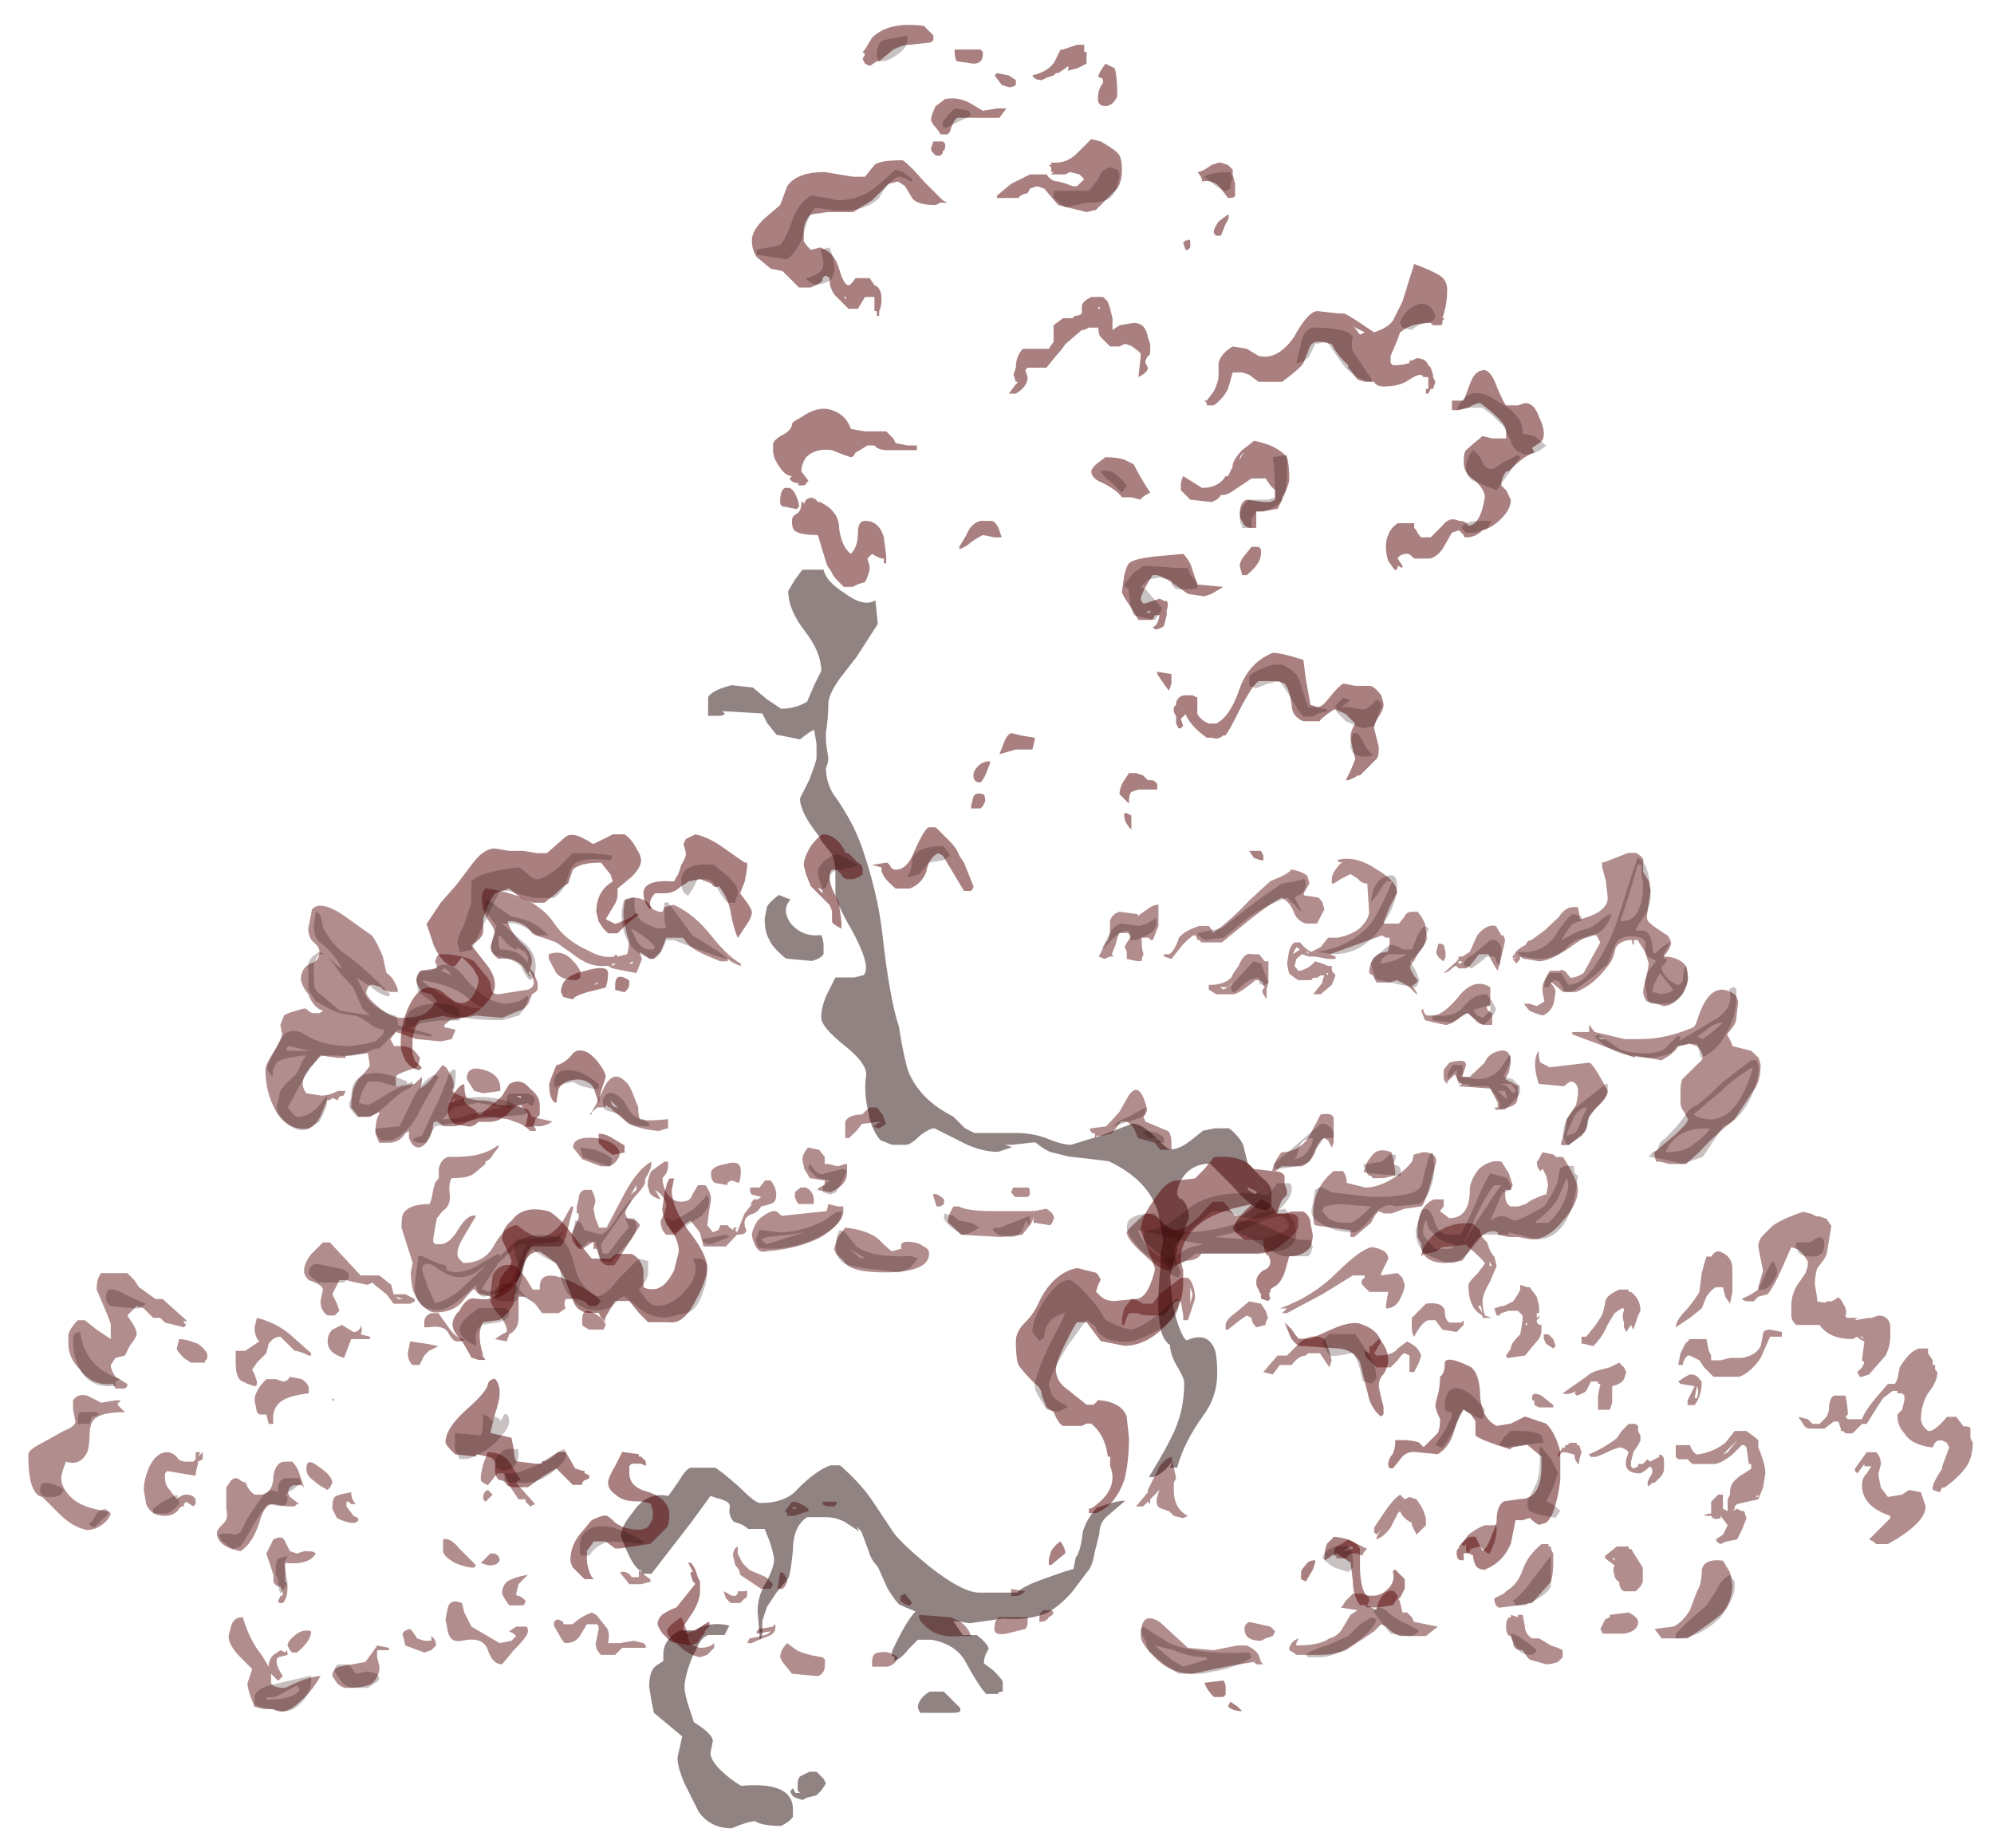 <?xml version="1.0" encoding="UTF-8" standalone="no"?>
<svg xmlns:ffdec="https://www.free-decompiler.com/flash" xmlns:xlink="http://www.w3.org/1999/xlink" ffdec:objectType="frame" height="274.4px" width="296.1px" xmlns="http://www.w3.org/2000/svg">
  <g transform="matrix(1.0, 0.0, 0.0, 1.0, 155.4, 244.4)">
    <use ffdec:characterId="612" height="10.6" transform="matrix(7.0, 0.0, 0.0, 7.0, -151.2, -64.45)" width="41.25" xlink:href="#shape0"/>
    <use ffdec:characterId="607" height="9.75" transform="matrix(5.537, 0.0, 0.0, 7.0, -115.989, -117.75)" width="40.1" xlink:href="#shape1"/>
    <use ffdec:characterId="613" height="26.7" transform="matrix(7.0, 0.0, 0.0, 7.0, -63.2, -159.8)" width="13.8" xlink:href="#shape2"/>
    <use ffdec:characterId="611" height="35.75" transform="matrix(7.0, 0.0, 0.0, 7.0, -95.9, -240.55)" width="24.6" xlink:href="#shape3"/>
  </g>
  <defs>
    <g id="shape0" transform="matrix(1.0, 0.0, 0.0, 1.0, 21.6, 28.35)">
      <path d="M19.6 -23.75 L19.6 -23.55 19.65 -23.45 Q19.65 -23.2 19.55 -23.0 19.4 -22.75 19.05 -22.5 L19.0 -22.5 18.95 -22.4 18.8 -22.45 18.8 -22.5 Q18.8 -22.6 19.0 -22.9 L19.0 -22.95 19.15 -23.35 19.1 -23.45 19.0 -23.5 18.95 -23.5 Q18.85 -23.5 18.8 -23.35 18.35 -23.4 18.2 -23.65 18.05 -23.8 18.05 -24.05 L18.15 -24.15 18.2 -24.35 18.2 -24.45 18.15 -24.5 18.05 -24.5 18.05 -24.55 17.95 -24.55 17.75 -24.4 17.65 -24.25 17.4 -23.85 17.3 -23.85 17.1 -23.65 16.95 -23.65 16.9 -23.7 16.85 -23.7 16.85 -23.75 16.8 -23.9 16.7 -23.9 16.5 -23.75 16.2 -23.75 Q16.1 -23.75 16.05 -23.85 L15.95 -24.0 16.15 -23.95 16.25 -23.85 16.4 -23.85 16.5 -23.95 Q16.6 -24.05 16.6 -24.2 16.6 -24.3 16.65 -24.4 L16.7 -24.45 16.95 -24.45 Q17.0 -24.2 17.0 -24.05 L16.95 -24.0 17.0 -23.95 17.3 -23.95 Q17.35 -24.1 17.55 -24.35 L17.55 -24.35 17.85 -24.7 18.0 -24.7 18.05 -24.8 18.1 -25.05 Q18.25 -25.3 18.4 -25.4 L18.5 -25.45 18.7 -25.45 18.7 -25.35 18.8 -25.2 18.8 -25.1 18.85 -25.1 18.85 -25.0 18.9 -24.95 Q18.9 -24.75 18.7 -24.5 18.55 -24.25 18.55 -23.95 18.55 -23.9 18.6 -23.8 L18.7 -23.7 18.75 -23.7 Q18.9 -23.75 19.1 -24.0 L19.3 -24.0 19.45 -23.8 Q19.6 -23.8 19.6 -23.75 M17.5 -26.1 L17.65 -26.15 Q17.85 -26.15 17.9 -25.95 L17.9 -25.7 Q17.9 -25.5 17.8 -25.3 L17.45 -24.9 17.3 -24.85 17.25 -24.85 17.2 -24.95 17.3 -25.05 17.35 -25.15 17.3 -25.2 17.35 -25.6 17.25 -25.65 17.2 -25.7 17.1 -25.65 Q16.6 -25.65 16.4 -25.95 L15.9 -25.95 Q15.8 -26.05 15.8 -26.15 L15.8 -26.35 Q15.8 -26.65 16.0 -26.9 L16.1 -27.05 16.15 -27.2 16.15 -27.3 16.05 -27.45 15.95 -27.55 15.8 -27.6 15.6 -27.15 Q15.45 -26.8 15.3 -26.6 L15.1 -26.55 15.0 -26.45 14.9 -26.45 Q14.8 -26.45 14.75 -26.5 L14.95 -26.6 15.1 -26.7 15.1 -26.75 15.2 -27.1 15.1 -27.6 Q15.1 -27.75 15.2 -27.85 L15.4 -28.05 Q15.6 -28.2 16.05 -28.35 L16.25 -28.3 Q16.3 -28.25 16.4 -28.25 L16.55 -28.2 16.65 -28.05 16.55 -27.45 16.5 -27.35 16.35 -27.15 Q16.3 -27.0 16.3 -26.8 16.35 -26.55 16.35 -26.45 16.55 -26.4 16.55 -26.45 L16.65 -26.45 16.75 -26.5 Q16.8 -26.6 16.9 -26.4 17.0 -26.25 16.95 -26.15 16.95 -26.1 17.0 -26.1 L17.2 -26.1 17.15 -26.05 17.45 -26.1 17.5 -26.1 M15.5 -27.25 L15.5 -27.25 M17.35 -25.65 L17.3 -25.7 17.25 -25.7 17.35 -25.65 M17.4 -25.0 L17.4 -25.0 M15.6 -25.7 L15.35 -25.7 15.15 -25.25 Q14.95 -24.95 14.7 -24.85 L14.15 -24.85 Q14.05 -24.95 13.95 -25.05 L13.85 -25.2 Q13.75 -25.25 13.65 -25.3 L13.6 -25.3 Q13.5 -25.2 13.5 -25.1 L13.4 -25.1 13.45 -25.35 Q13.5 -25.45 13.55 -25.55 L13.65 -25.65 14.0 -25.65 14.05 -25.4 14.1 -25.3 14.1 -25.2 14.3 -25.2 14.5 -25.25 14.75 -25.25 Q15.05 -25.3 15.15 -25.5 L15.2 -25.75 Q15.2 -25.85 15.35 -25.85 L15.6 -25.8 15.6 -25.7 M17.65 -22.75 L17.7 -22.5 17.85 -22.3 18.15 -22.35 18.3 -22.45 18.55 -22.4 18.65 -22.1 Q18.65 -21.75 17.85 -21.3 L17.6 -21.3 17.55 -21.35 17.45 -21.4 17.9 -21.85 17.9 -21.9 Q17.3 -22.1 17.3 -22.55 17.3 -22.7 17.4 -22.8 L17.5 -22.95 17.35 -22.95 17.35 -23.0 17.2 -22.8 17.15 -22.85 17.15 -22.9 17.4 -23.25 17.6 -23.25 Q17.7 -23.15 17.7 -23.0 L17.65 -22.8 17.65 -22.75 M7.25 -27.35 L7.1 -27.05 7.1 -27.0 7.45 -27.05 7.55 -26.95 7.6 -26.8 Q7.6 -26.7 7.5 -26.5 7.4 -26.3 7.2 -26.3 7.2 -26.4 7.25 -26.65 L6.85 -26.65 Q6.75 -26.75 6.7 -26.8 6.65 -26.9 6.75 -26.95 L6.75 -27.0 6.5 -27.0 5.85 -26.6 5.1 -26.2 5.0 -26.2 5.1 -26.3 4.95 -26.3 Q5.65 -26.55 6.15 -27.05 6.65 -27.55 6.9 -27.6 7.25 -27.55 7.25 -27.35 M4.25 -26.15 L4.1 -26.05 3.85 -25.85 3.8 -25.85 3.8 -25.95 Q3.8 -26.05 4.0 -26.2 L4.3 -26.45 4.55 -26.4 4.65 -26.25 4.7 -26.1 4.65 -26.0 4.65 -25.95 4.45 -25.9 Q4.35 -26.0 4.35 -26.1 L4.25 -26.15 M5.1 -25.3 L5.35 -25.55 Q5.6 -25.8 5.9 -25.65 L6.0 -25.4 6.05 -25.2 6.0 -25.05 5.8 -25.35 5.55 -25.35 5.5 -25.3 Q5.35 -25.3 5.2 -25.1 L4.95 -25.1 4.8 -24.9 4.6 -24.95 4.9 -25.3 5.1 -25.3 M7.65 -25.6 Q7.85 -25.5 7.9 -25.4 L7.95 -25.3 7.9 -25.15 7.8 -24.95 7.7 -24.95 7.7 -25.3 7.6 -25.35 Q7.55 -25.35 7.45 -25.2 L7.3 -25.05 7.0 -25.05 6.85 -25.2 Q6.75 -25.25 6.75 -25.4 L6.85 -25.35 6.85 -25.5 6.9 -25.5 7.05 -25.65 7.1 -25.6 6.95 -25.35 7.0 -25.3 Q7.35 -25.3 7.45 -25.45 L7.65 -25.6 M7.3 -25.2 L7.3 -25.2 M1.95 -26.2 L1.75 -26.2 1.7 -26.1 1.65 -25.95 1.6 -25.95 1.6 -26.1 1.65 -26.3 1.8 -26.5 Q1.9 -26.5 2.05 -26.4 L2.25 -26.4 2.4 -26.6 2.85 -26.95 3.0 -26.95 3.05 -26.9 Q3.15 -26.75 3.15 -26.5 L3.0 -26.05 2.9 -26.05 2.9 -26.15 2.85 -26.45 2.75 -26.45 2.65 -26.35 2.5 -26.15 2.2 -26.15 Q2.0 -26.15 1.95 -26.2 M2.4 -26.3 L2.4 -26.3 M3.05 -26.4 L3.1 -26.6 3.05 -26.75 3.05 -26.4 M2.25 -22.65 L2.4 -22.95 Q2.5 -23.1 2.65 -23.15 L2.75 -22.7 2.7 -22.6 2.7 -22.45 Q2.7 -22.05 3.0 -21.9 L2.9 -21.85 2.7 -21.9 2.6 -22.0 2.45 -22.05 Q2.25 -22.1 2.4 -22.45 L2.2 -22.25 2.2 -22.15 2.15 -22.2 2.05 -22.1 1.9 -22.1 2.15 -22.4 2.15 -22.45 2.25 -22.65 M0.05 -19.75 Q0.0 -19.65 -0.15 -19.65 L-0.15 -19.75 Q-0.15 -19.85 -0.05 -19.9 L0.1 -19.9 0.15 -19.85 Q0.15 -19.8 0.05 -19.75 M2.0 -19.35 Q2.0 -19.9 2.4 -19.65 L3.0 -19.1 3.55 -19.05 4.05 -19.15 4.25 -19.15 Q4.45 -19.05 4.5 -18.95 L4.55 -18.8 4.6 -18.75 4.45 -18.75 4.4 -18.8 3.8 -18.7 3.1 -18.55 Q2.6 -18.55 2.25 -18.95 2.0 -19.2 2.0 -19.35 M6.4 -21.4 L6.5 -21.35 Q6.6 -21.3 6.8 -21.2 6.7 -21.1 6.7 -21.05 L6.6 -21.1 6.45 -21.1 6.35 -21.0 6.15 -21.0 6.15 -21.05 6.1 -21.05 6.1 -21.15 Q6.1 -21.2 6.15 -21.25 L6.25 -21.3 6.4 -21.4 M7.7 -22.3 L7.85 -22.25 7.95 -22.1 8.0 -22.0 8.05 -21.85 8.05 -21.7 7.85 -21.5 7.75 -21.7 7.75 -21.75 Q7.55 -21.85 7.5 -22.0 L7.45 -21.95 7.3 -21.65 Q7.15 -21.45 7.0 -21.4 7.0 -21.5 7.15 -21.65 L7.0 -21.5 6.95 -21.55 6.95 -21.65 7.15 -21.95 Q7.35 -22.25 7.5 -22.35 L7.6 -22.25 7.7 -22.3 M4.75 -19.55 L4.85 -19.45 4.8 -19.35 4.65 -19.3 4.55 -19.25 Q4.2 -19.25 4.2 -19.5 4.2 -19.6 4.3 -19.65 L4.75 -19.55 M5.15 -19.05 L5.15 -19.1 Q5.2 -19.25 5.35 -19.3 L5.3 -19.2 5.3 -19.15 Q5.8 -19.15 6.0 -19.3 6.2 -19.35 6.3 -19.55 L6.45 -19.8 6.6 -19.9 6.25 -19.95 6.35 -20.1 6.5 -20.25 6.65 -20.25 Q6.85 -20.25 6.85 -20.1 L6.8 -20.0 7.0 -19.9 Q7.05 -20.2 7.25 -20.3 7.45 -20.4 7.55 -19.85 L7.65 -19.85 7.75 -19.75 7.8 -19.65 8.3 -19.55 8.05 -19.35 7.5 -19.35 Q7.35 -19.4 7.2 -19.55 L7.1 -19.6 6.95 -19.45 6.35 -19.05 Q6.1 -18.95 5.8 -18.95 L5.3 -18.95 Q5.25 -19.0 5.15 -19.05 M6.45 -21.25 L6.3 -21.15 6.5 -21.2 Q6.5 -21.25 6.45 -21.25 M14.3 -27.5 Q14.55 -27.4 14.55 -27.15 L14.55 -26.65 14.5 -26.4 14.4 -26.55 14.35 -26.75 14.2 -26.75 Q14.1 -26.7 14.0 -26.55 L13.9 -26.3 13.65 -26.1 13.35 -25.9 Q13.35 -26.05 13.6 -26.3 13.8 -26.55 13.85 -26.65 L13.9 -27.05 Q13.95 -27.25 14.0 -27.4 L14.1 -27.4 Q14.2 -27.55 14.3 -27.5 M12.4 -26.65 Q12.6 -26.5 12.6 -26.25 L12.55 -26.15 12.45 -25.85 12.4 -25.95 12.3 -25.8 12.25 -25.9 12.25 -26.0 Q12.2 -26.15 12.25 -26.25 L12.25 -26.3 12.2 -26.3 12.05 -26.2 11.9 -25.95 Q11.8 -25.7 11.6 -25.5 L11.4 -25.55 11.35 -25.55 11.35 -25.7 11.45 -25.7 11.65 -25.95 11.75 -26.1 11.8 -26.2 11.85 -26.4 Q11.85 -26.55 12.05 -26.65 L12.15 -26.7 12.35 -26.7 12.35 -26.65 12.4 -26.65 M12.45 -26.15 L12.45 -26.15 M11.95 -25.05 L12.15 -25.15 12.25 -25.05 12.3 -24.95 12.25 -24.8 Q12.2 -24.7 12.0 -24.65 L12.0 -24.3 11.95 -24.15 11.7 -24.15 11.7 -24.45 11.75 -24.7 11.7 -24.7 11.7 -24.75 11.55 -24.75 11.45 -24.55 Q11.4 -24.5 11.25 -24.45 L11.2 -24.5 11.25 -24.55 Q11.05 -24.45 10.95 -24.5 L11.45 -24.85 Q11.55 -24.95 11.75 -25.0 L11.95 -25.05 M12.2 -24.85 L12.2 -24.85 M12.35 -23.85 L12.5 -23.85 12.55 -23.8 12.55 -23.7 12.6 -23.6 12.6 -23.5 12.55 -23.4 12.45 -23.25 12.4 -23.05 12.4 -22.95 12.45 -22.9 12.55 -22.95 12.55 -23.0 12.65 -23.0 12.75 -23.1 12.8 -23.05 13.0 -23.15 13.0 -23.2 Q13.1 -23.2 13.1 -23.05 L13.1 -22.9 Q13.1 -22.8 13.0 -22.7 L12.9 -22.6 12.85 -22.6 12.8 -22.55 Q12.75 -22.5 12.75 -22.6 12.75 -22.65 12.85 -22.8 L12.85 -22.9 12.8 -22.95 Q12.7 -22.85 12.6 -22.8 12.15 -22.8 12.35 -23.25 L12.3 -23.3 12.2 -23.35 12.15 -23.35 12.0 -23.3 Q11.8 -23.2 11.65 -23.15 L11.55 -23.15 11.5 -23.2 Q11.85 -23.35 12.1 -23.55 L12.2 -23.7 12.35 -23.85 M13.4 -24.75 L13.55 -24.85 13.65 -24.9 Q13.8 -24.9 13.85 -24.8 L13.9 -24.75 Q13.9 -24.45 13.75 -24.25 L13.6 -24.25 13.6 -24.35 13.75 -24.65 13.45 -24.7 13.4 -24.75 M14.95 -25.15 L14.95 -25.15 M13.95 -25.35 L13.95 -25.35 M14.1 -25.05 L14.1 -25.05 M13.75 -24.4 L13.8 -24.4 Q13.85 -24.55 13.8 -24.65 L13.75 -24.4 M14.85 -23.7 L15.05 -23.55 15.1 -23.5 15.1 -23.35 Q15.25 -23.0 15.25 -22.8 L15.2 -22.5 15.1 -22.25 14.65 -22.15 14.6 -22.1 14.6 -22.05 14.55 -22.0 14.65 -22.05 14.75 -22.0 14.8 -22.0 14.85 -21.85 14.75 -21.6 14.65 -21.4 14.4 -21.35 14.3 -21.3 Q14.2 -21.35 14.2 -21.4 L14.35 -21.5 14.45 -21.7 14.3 -21.9 14.3 -21.85 Q14.15 -21.8 14.1 -21.9 L13.95 -21.9 Q14.0 -21.95 14.1 -21.95 L14.1 -22.2 14.25 -22.35 14.35 -22.35 14.35 -22.05 14.45 -22.0 14.45 -22.25 14.5 -22.35 14.5 -22.4 Q14.5 -22.55 14.6 -22.65 14.7 -22.75 14.8 -22.8 L14.95 -22.9 14.95 -23.0 14.9 -23.0 14.85 -23.35 14.8 -23.4 14.75 -23.4 14.55 -23.2 Q14.3 -23.0 14.15 -23.0 L13.7 -23.0 13.6 -23.1 13.4 -23.1 13.35 -23.15 13.35 -23.4 13.65 -23.4 Q13.7 -23.25 13.8 -23.2 14.15 -23.25 14.4 -23.45 L14.6 -23.7 14.85 -23.7 M10.25 -26.75 L10.4 -26.55 10.45 -26.35 10.45 -26.2 10.4 -26.2 10.4 -26.1 10.45 -26.15 10.45 -26.1 10.4 -26.05 Q10.4 -25.95 10.5 -25.95 L10.5 -25.85 Q10.5 -25.7 10.4 -25.6 L10.15 -25.3 9.8 -25.25 Q9.75 -25.25 9.75 -25.3 L9.85 -25.45 Q9.85 -25.55 10.0 -25.7 L10.05 -25.75 10.1 -26.05 10.1 -26.15 10.0 -26.25 9.8 -26.25 9.65 -26.2 9.6 -26.15 9.55 -26.15 9.5 -26.3 9.65 -26.35 9.7 -26.35 9.9 -26.45 10.0 -26.6 10.05 -26.7 10.05 -26.8 10.2 -26.75 10.25 -26.75 M9.4 -27.25 L9.4 -27.2 9.45 -27.2 9.4 -27.3 9.4 -27.25 M9.25 -27.8 L9.35 -27.7 Q9.4 -27.5 9.5 -27.4 L9.55 -27.2 9.4 -26.85 Q9.25 -26.6 9.25 -26.45 9.25 -26.3 9.3 -26.15 L9.45 -26.1 9.25 -26.1 9.25 -26.15 Q8.95 -26.3 8.95 -26.8 8.95 -26.85 9.15 -27.05 L9.3 -27.25 Q9.3 -27.3 8.9 -27.65 L8.4 -27.6 8.25 -27.5 8.0 -27.45 7.95 -27.4 Q7.95 -27.6 8.2 -27.85 8.55 -28.15 9.05 -28.1 L9.2 -27.95 9.2 -27.9 9.25 -27.8 M8.05 -26.4 Q8.4 -26.45 8.45 -26.25 8.45 -26.05 8.55 -26.0 L8.8 -26.0 8.85 -26.05 8.85 -25.95 8.7 -25.8 8.4 -25.85 8.25 -26.05 8.1 -26.05 Q7.95 -26.0 7.8 -25.7 7.75 -25.75 7.75 -25.9 L7.75 -26.1 8.05 -26.4 M9.2 -26.35 L9.15 -26.35 9.25 -26.2 9.2 -26.4 9.2 -26.35 M10.8 -25.5 L10.75 -25.45 10.6 -25.55 10.55 -25.65 10.55 -25.75 10.65 -25.75 10.75 -25.65 10.8 -25.5 M10.2 -25.95 L10.2 -26.0 10.15 -25.95 10.2 -25.95 M10.1 -25.4 L10.1 -25.4 M10.35 -24.35 L10.3 -24.35 10.3 -24.4 Q10.3 -24.55 10.5 -24.45 L10.75 -24.25 10.75 -24.2 10.45 -24.2 10.35 -24.25 10.35 -24.35 M11.3 -23.4 L11.35 -23.25 Q11.3 -23.1 11.3 -23.05 L11.3 -23.0 Q11.2 -23.05 11.2 -23.2 L11.0 -23.25 Q10.9 -23.25 10.9 -23.2 L10.85 -23.15 10.85 -23.2 10.95 -23.35 11.0 -23.35 11.0 -23.4 11.05 -23.4 11.1 -23.45 11.25 -23.45 11.25 -23.4 11.3 -23.4 M10.65 -21.3 L10.65 -21.25 10.7 -21.25 10.7 -21.2 10.75 -21.1 10.75 -20.9 Q10.75 -20.65 10.7 -20.5 L10.3 -20.05 10.25 -20.05 10.0 -20.0 9.6 -19.95 Q9.5 -20.0 9.5 -20.15 L9.7 -20.25 9.75 -20.3 Q10.0 -20.45 10.1 -20.75 10.2 -21.05 10.5 -21.3 L10.65 -21.3 M9.5 -21.7 Q9.55 -21.75 9.55 -21.6 9.55 -21.4 9.4 -21.1 9.35 -21.1 9.3 -21.15 L9.2 -21.25 9.0 -21.2 8.95 -21.1 8.9 -21.15 8.9 -21.3 8.85 -21.25 8.8 -21.3 8.95 -21.5 Q9.15 -21.65 9.3 -21.7 L9.5 -21.7 M9.65 -20.1 L9.65 -20.1 M9.85 -19.8 L10.0 -19.75 10.0 -19.8 10.1 -19.8 10.15 -19.55 Q10.15 -19.4 10.3 -19.3 L10.45 -19.3 10.7 -19.15 10.85 -19.1 10.95 -19.05 10.95 -18.9 10.85 -18.8 Q10.7 -18.75 10.6 -18.75 L10.25 -18.85 10.2 -18.9 10.1 -19.05 Q9.9 -19.05 9.9 -19.2 L9.85 -19.35 Q9.75 -19.35 9.75 -19.55 9.75 -19.75 9.85 -19.75 L9.85 -19.8 M10.0 -19.7 L10.0 -19.7 M14.65 -23.5 L14.45 -23.25 14.35 -23.2 14.65 -23.5 M14.95 -22.8 L14.95 -22.8 M15.05 -22.3 L15.1 -22.3 15.1 -22.35 15.05 -22.3 M14.95 -22.25 L14.95 -22.25 M14.6 -22.25 L14.6 -22.25 M12.6 -20.4 L12.5 -20.3 12.25 -20.3 Q12.15 -20.35 12.15 -20.5 12.05 -20.55 12.05 -20.65 12.0 -20.75 12.05 -20.85 L11.85 -21.0 11.85 -21.05 12.1 -21.25 12.35 -21.25 12.35 -21.2 12.4 -21.2 12.65 -20.8 12.65 -20.5 12.6 -20.4 M12.55 -20.75 L12.55 -20.75 M12.05 -21.0 L12.0 -21.0 12.05 -20.95 12.05 -21.0 M12.35 -20.45 L12.35 -20.45 M12.55 -19.65 Q12.55 -19.45 12.25 -19.4 L11.8 -19.4 11.75 -19.5 11.85 -19.7 11.95 -19.75 11.95 -19.8 12.35 -19.85 Q12.55 -19.75 12.55 -19.65 M11.9 -19.55 L11.9 -19.55 M13.3 -19.55 Q13.5 -19.65 13.65 -19.9 L13.8 -20.3 Q13.9 -20.45 13.9 -20.75 13.95 -21.0 14.35 -20.95 L14.5 -20.7 14.55 -20.45 Q14.55 -20.1 14.35 -19.85 14.2 -19.7 13.6 -19.3 L13.05 -19.3 12.9 -19.5 13.3 -19.55 M-9.55 -26.35 L-9.7 -26.35 -9.8 -26.45 -9.95 -26.5 -10.2 -26.5 Q-10.25 -26.4 -10.2 -26.3 L-10.35 -26.2 -10.7 -26.2 -10.85 -26.4 -11.05 -26.55 -11.2 -26.55 -11.2 -26.1 Q-11.2 -25.85 -11.4 -25.75 L-11.45 -25.6 -11.7 -25.65 -11.55 -25.75 -11.45 -25.8 -11.45 -25.85 Q-11.45 -25.95 -11.6 -26.15 -11.8 -26.35 -11.8 -26.55 L-11.75 -27.0 Q-11.6 -27.3 -11.25 -27.2 L-11.05 -26.95 -10.9 -26.7 -10.75 -26.7 -10.75 -26.75 Q-10.75 -27.15 -10.15 -26.9 -9.6 -26.65 -9.45 -26.45 L-9.55 -26.35 M-9.85 -25.95 L-9.85 -26.05 Q-9.85 -26.35 -9.6 -26.2 -9.4 -26.1 -9.35 -25.95 L-9.4 -25.85 -9.7 -25.85 Q-9.8 -25.9 -9.85 -25.95 M-13.4 -26.45 L-13.5 -26.4 -13.85 -26.4 -14.0 -26.6 -14.25 -26.8 -14.3 -26.85 -14.4 -26.8 -14.65 -26.85 -14.85 -26.9 -15.0 -26.9 -15.15 -26.6 -15.05 -26.4 -15.0 -26.25 -15.1 -26.15 -15.25 -26.15 Q-15.4 -26.25 -15.4 -26.45 L-15.35 -26.7 Q-15.35 -26.8 -15.65 -26.9 -15.75 -27.0 -15.75 -27.1 -15.75 -27.25 -15.6 -27.45 L-15.35 -27.7 -15.2 -27.7 -14.55 -27.0 -14.15 -27.0 -13.9 -26.8 -13.85 -26.6 -13.6 -26.6 -13.4 -26.5 -13.4 -26.45 M-12.9 -26.2 L-12.65 -25.85 Q-12.5 -25.65 -12.35 -25.65 L-12.4 -25.6 -12.5 -25.6 Q-12.6 -25.6 -12.7 -25.8 -12.8 -25.95 -13.1 -25.9 L-13.2 -25.9 -13.2 -26.0 Q-13.2 -26.15 -13.05 -26.2 L-12.9 -26.2 M-13.75 -26.5 L-13.65 -26.5 -13.8 -26.55 -13.75 -26.5 M-14.35 -25.65 L-14.75 -25.65 -14.9 -25.25 Q-15.25 -25.35 -15.25 -25.6 -15.25 -25.75 -15.15 -25.85 L-14.95 -25.95 -14.7 -25.8 Q-14.6 -25.8 -14.55 -25.9 L-14.55 -25.95 Q-14.5 -25.85 -14.55 -25.75 L-14.35 -25.7 -14.35 -25.65 M-15.05 -24.35 L-15.15 -24.35 -15.15 -24.4 -15.1 -24.35 -15.05 -24.35 M-13.0 -25.45 L-13.1 -25.4 -13.2 -25.3 -13.3 -25.1 -13.45 -25.1 Q-13.55 -25.2 -13.55 -25.35 L-13.5 -25.6 -13.15 -25.55 -12.9 -25.5 -13.0 -25.45 M-11.95 -23.0 L-11.85 -23.25 Q-11.55 -23.25 -11.4 -23.05 L-11.15 -22.65 -11.2 -22.65 -11.25 -22.6 -10.85 -22.15 -10.95 -22.1 -11.05 -22.2 -11.05 -22.25 -11.2 -22.25 -11.4 -22.55 -11.5 -22.8 -11.65 -22.8 -11.85 -22.55 -11.95 -22.6 -12.0 -22.65 -12.0 -22.75 -11.95 -23.0 M-11.75 -22.35 L-11.9 -22.2 -11.95 -22.25 -11.95 -22.3 Q-11.95 -22.4 -11.85 -22.45 L-11.75 -22.35 M-15.2 -22.5 L-15.25 -22.45 Q-15.45 -22.55 -15.55 -22.65 -15.7 -22.75 -15.7 -22.9 -15.7 -23.15 -15.45 -22.95 -15.15 -22.75 -15.15 -22.6 L-15.2 -22.5 M-14.85 -22.2 L-14.85 -22.1 -14.7 -21.9 -14.6 -21.85 -14.6 -21.8 Q-14.65 -21.75 -14.7 -21.75 -14.85 -21.75 -15.05 -21.85 L-15.15 -22.05 Q-15.15 -22.25 -15.1 -22.3 -15.05 -22.35 -14.75 -22.4 -14.75 -22.25 -14.65 -22.15 L-14.75 -22.15 -14.8 -22.2 -14.85 -22.2 M-13.65 -19.35 Q-13.7 -19.45 -13.5 -19.5 L-13.45 -19.45 -13.35 -19.3 -13.2 -19.25 -13.05 -19.25 -13.05 -19.35 -13.0 -19.3 Q-12.95 -19.25 -12.95 -19.15 L-13.05 -19.05 -13.2 -19.0 -13.6 -19.15 -13.65 -19.35 M-13.95 -19.1 L-13.95 -19.05 -14.2 -19.05 -14.2 -18.9 -14.15 -18.7 Q-14.15 -18.5 -14.3 -18.35 -14.45 -18.25 -14.85 -18.25 -14.95 -18.25 -15.05 -18.35 L-15.15 -18.5 Q-15.15 -18.65 -15.0 -18.7 L-14.45 -18.8 -14.3 -19.0 -14.2 -19.15 -13.95 -19.1 M-11.8 -21.1 L-11.7 -21.1 Q-11.6 -21.05 -11.6 -20.95 -11.65 -20.85 -11.8 -20.85 L-11.85 -20.85 -12.0 -20.9 -11.8 -21.1 M-12.55 -20.9 Q-12.8 -21.05 -12.8 -21.15 L-12.8 -21.4 Q-12.65 -21.45 -12.45 -21.2 L-12.1 -20.85 -12.15 -20.8 Q-12.3 -20.8 -12.55 -20.9 M-12.7 -19.95 Q-12.65 -20.15 -12.4 -20.05 L-12.35 -19.85 -12.2 -19.55 -11.6 -19.2 -11.35 -19.25 -11.25 -19.35 -11.3 -19.4 -11.4 -19.45 -11.25 -19.55 -11.05 -19.55 Q-11.0 -19.55 -11.0 -19.45 -11.0 -19.35 -11.3 -19.05 L-11.55 -18.75 Q-11.75 -18.75 -11.85 -19.05 -11.95 -19.35 -12.4 -19.25 -12.65 -19.2 -12.7 -19.45 L-12.75 -19.7 -12.7 -19.95 M-11.55 -20.25 Q-11.55 -20.4 -11.45 -20.5 -11.3 -20.6 -11.0 -20.65 L-11.2 -20.45 -11.25 -20.25 Q-11.25 -20.2 -11.2 -20.2 -11.15 -20.2 -11.05 -20.1 -11.05 -20.05 -11.1 -20.0 L-11.4 -20.0 -11.5 -20.15 -11.55 -20.25 M-10.05 -19.6 Q-9.9 -19.75 -9.65 -19.85 L-9.55 -19.8 -9.35 -19.55 Q-9.25 -19.45 -9.3 -19.2 L-9.05 -19.2 -8.75 -19.25 -8.55 -19.2 -8.5 -19.15 -8.5 -19.1 -9.0 -19.1 -9.15 -18.95 -9.45 -18.95 Q-9.6 -19.1 -9.55 -19.25 L-9.5 -19.5 Q-9.5 -19.6 -9.55 -19.6 L-9.75 -19.6 -9.9 -19.35 Q-10.0 -19.2 -10.2 -19.2 -10.25 -19.2 -10.35 -19.4 -10.45 -19.55 -10.45 -19.6 -10.45 -19.7 -10.35 -19.7 L-10.25 -19.65 -10.25 -19.6 -10.05 -19.6 M-8.6 -20.45 L-8.85 -20.45 -9.05 -20.7 Q-8.9 -20.75 -8.8 -20.6 L-8.65 -20.6 -8.65 -20.65 Q-8.65 -20.8 -8.6 -20.7 L-8.4 -20.55 -8.4 -20.5 -8.6 -20.45 M-7.75 -19.75 Q-7.65 -19.55 -7.6 -19.35 -7.6 -19.2 -7.5 -19.15 L-7.35 -19.1 Q-7.15 -19.1 -7.05 -19.2 L-7.05 -19.1 -7.2 -18.95 -7.35 -18.9 Q-7.6 -18.95 -7.8 -19.15 -8.05 -19.35 -8.05 -19.45 -8.05 -19.55 -7.75 -19.75 M-5.05 -22.05 L-5.05 -22.0 -5.35 -21.9 -5.5 -21.9 -5.5 -21.95 -5.55 -22.0 -5.4 -22.2 Q-5.3 -22.2 -5.2 -22.15 L-5.05 -22.05 M-5.4 -22.05 L-5.3 -22.05 -5.35 -22.1 -5.4 -22.05 M-4.45 -22.15 L-4.5 -22.1 -4.6 -22.1 Q-4.7 -22.1 -4.75 -22.15 L-4.75 -22.2 -4.45 -22.2 -4.45 -22.15 M-6.45 -20.9 L-6.3 -20.75 -5.95 -20.6 -5.8 -20.45 -5.85 -20.35 -6.05 -20.35 -6.5 -20.65 Q-6.5 -20.75 -6.6 -20.85 L-6.65 -21.05 Q-6.65 -21.2 -6.55 -21.25 L-6.55 -21.1 -6.45 -20.9 M-6.6 -20.2 L-6.55 -20.25 -6.55 -20.3 -6.4 -20.3 Q-6.35 -20.35 -6.35 -20.25 -6.35 -20.15 -6.4 -20.15 L-6.5 -20.05 -6.7 -20.05 -6.8 -20.15 -6.85 -20.3 -6.75 -20.25 Q-6.7 -20.2 -6.6 -20.2 M-6.3 -19.3 Q-6.0 -19.35 -5.9 -19.4 L-5.85 -19.45 -6.15 -19.4 -6.15 -19.45 -6.1 -19.5 -5.8 -19.55 Q-5.75 -19.65 -5.75 -19.55 -5.75 -19.4 -5.9 -19.35 L-6.15 -19.25 -6.25 -19.2 -6.35 -19.2 -6.3 -19.3 M-5.6 -20.35 L-5.7 -20.35 -5.7 -20.4 -5.65 -20.7 -5.6 -20.7 Q-5.5 -20.6 -5.5 -20.5 L-5.55 -20.4 -5.6 -20.35 M-5.3 -19.05 Q-5.1 -18.95 -4.75 -18.9 L-4.7 -18.85 -4.7 -18.75 Q-4.7 -18.55 -4.85 -18.5 L-5.4 -18.55 -5.6 -18.8 -5.65 -18.9 Q-5.65 -19.05 -5.5 -19.2 L-5.3 -19.05 M-2.05 -19.75 Q-1.7 -19.65 -1.6 -19.35 L-1.8 -19.35 Q-2.25 -19.3 -2.5 -19.5 -2.75 -19.7 -2.7 -19.8 L-2.05 -19.75 M-3.1 -20.2 L-3.0 -20.25 -2.85 -20.05 -2.9 -20.0 Q-3.0 -20.0 -3.1 -20.1 L-3.1 -20.2 M-0.6 -20.2 L-0.75 -20.2 -0.75 -20.35 -0.45 -20.3 Q-0.5 -20.25 -0.6 -20.2 M-1.0 -19.75 L-0.4 -19.75 -0.4 -19.65 Q-0.4 -19.55 -0.45 -19.5 L-0.85 -19.4 Q-1.15 -19.35 -1.1 -19.55 -1.1 -19.7 -1.0 -19.75 M-19.25 -26.75 L-18.9 -26.5 -18.75 -26.5 -18.25 -26.05 -18.25 -26.0 -18.3 -26.05 -18.3 -26.0 -18.25 -25.95 -18.3 -25.9 -18.7 -26.0 -18.8 -26.1 -18.95 -26.1 -19.15 -26.3 -19.3 -26.35 -19.5 -26.15 -19.4 -26.0 Q-19.3 -25.85 -19.3 -25.75 -19.3 -25.7 -19.45 -25.5 L-19.55 -25.3 -19.75 -25.25 -19.85 -25.1 Q-19.85 -25.0 -19.75 -24.85 L-19.5 -24.7 -19.5 -24.65 -19.55 -24.6 -19.75 -24.6 -19.8 -24.7 Q-20.25 -24.65 -20.5 -25.0 -20.75 -25.25 -20.75 -25.55 L-20.75 -25.75 Q-20.7 -25.9 -20.55 -26.05 L-20.4 -26.05 -20.15 -25.85 -19.85 -25.65 -19.85 -25.95 Q-19.85 -26.0 -20.0 -26.35 L-20.15 -26.7 Q-20.15 -26.95 -20.05 -27.05 L-19.5 -27.05 -19.35 -26.9 -19.25 -26.75 M-18.6 -26.1 L-18.6 -26.1 M-18.3 -25.25 Q-18.45 -25.4 -18.45 -25.45 L-18.4 -25.65 Q-18.25 -25.65 -18.0 -25.55 -17.8 -25.4 -17.8 -25.3 -17.8 -25.2 -17.85 -25.2 L-17.85 -25.15 -18.15 -25.15 -18.3 -25.25 M-16.25 -25.7 Q-16.4 -25.7 -16.5 -25.55 L-16.55 -25.35 -16.75 -25.15 -16.85 -25.0 -16.8 -24.9 -16.75 -24.75 -16.75 -24.7 Q-16.75 -24.65 -16.8 -24.65 L-16.95 -24.7 -17.05 -24.75 Q-17.2 -24.8 -17.2 -25.15 L-17.2 -25.4 -17.0 -25.4 -16.7 -25.6 Q-16.8 -25.7 -16.8 -25.9 L-16.75 -26.1 Q-16.35 -26.0 -16.05 -25.75 L-15.6 -25.35 -15.6 -25.3 -15.65 -25.3 Q-15.85 -25.4 -15.95 -25.4 L-16.25 -25.7 M-16.55 -24.8 L-16.35 -24.8 -16.2 -24.75 Q-16.1 -24.75 -16.05 -24.85 L-15.8 -24.8 Q-15.65 -24.7 -15.65 -24.6 L-15.65 -24.5 Q-16.05 -24.45 -16.2 -24.35 -16.45 -24.2 -16.4 -23.85 L-16.5 -23.85 -16.55 -24.05 -16.7 -24.05 -16.75 -24.1 -16.8 -24.35 Q-16.8 -24.55 -16.55 -24.8 M-20.6 -23.9 L-20.65 -24.15 -20.65 -24.35 Q-20.55 -24.5 -20.35 -24.45 L-20.05 -24.3 -19.75 -24.35 -19.65 -24.35 Q-19.65 -24.3 -19.7 -24.3 L-19.7 -24.25 -19.55 -24.1 Q-20.05 -24.1 -20.2 -23.95 -20.3 -23.85 -20.3 -23.6 -20.3 -23.4 -20.35 -23.25 -20.5 -22.95 -20.8 -23.05 -20.9 -22.8 -20.9 -22.7 -20.9 -22.5 -20.7 -22.3 -20.45 -22.05 -19.9 -22.0 L-19.85 -21.95 Q-19.9 -21.8 -20.05 -21.7 -20.2 -21.6 -20.35 -21.6 -20.65 -21.65 -20.95 -21.95 L-21.3 -22.3 Q-21.6 -22.35 -21.6 -23.2 -21.6 -23.3 -21.3 -23.45 L-20.85 -23.7 Q-20.6 -23.8 -20.6 -23.9 M-16.15 -23.05 L-16.0 -23.05 Q-15.9 -22.95 -15.85 -22.8 L-15.75 -22.5 -15.8 -22.55 -15.95 -22.55 Q-16.0 -22.55 -16.05 -22.5 L-16.1 -22.4 -16.05 -22.3 -15.85 -22.15 -15.9 -22.15 -15.95 -22.1 -16.1 -22.1 -16.4 -22.15 Q-16.6 -22.15 -16.7 -21.75 -16.85 -21.3 -17.1 -21.15 -17.6 -21.25 -17.6 -21.55 -17.6 -21.6 -17.45 -21.75 -17.35 -21.85 -17.4 -22.05 L-17.4 -22.5 -17.3 -22.65 Q-17.2 -22.75 -17.1 -22.65 L-17.0 -22.6 -17.0 -22.65 Q-16.95 -22.45 -16.8 -22.35 L-16.65 -22.35 Q-16.4 -22.4 -16.4 -22.75 -16.35 -23.05 -16.15 -23.05 M-16.15 -21.35 L-16.05 -21.15 -15.9 -21.1 -15.75 -21.15 -15.65 -21.15 Q-15.55 -21.15 -15.5 -21.1 -15.65 -20.85 -16.15 -20.9 L-16.15 -20.5 Q-16.1 -20.5 -16.1 -20.4 -16.1 -20.15 -16.2 -20.05 L-16.25 -20.05 Q-16.3 -20.05 -16.3 -20.1 L-16.25 -20.2 Q-16.2 -20.2 -16.2 -20.25 L-16.25 -20.4 Q-16.35 -20.4 -16.4 -20.5 L-16.4 -20.65 -16.55 -21.1 -16.4 -21.4 Q-16.2 -21.5 -16.15 -21.35 M-18.05 -23.25 L-17.95 -23.25 -18.0 -23.15 -17.9 -23.25 -17.9 -23.1 -18.0 -23.05 -18.0 -23.0 Q-18.05 -22.85 -18.05 -22.75 L-18.65 -22.85 -18.7 -22.8 -18.7 -22.7 Q-18.7 -22.55 -18.6 -22.45 L-18.45 -22.25 Q-18.35 -22.35 -18.25 -22.35 -18.1 -22.35 -18.05 -22.25 L-18.05 -22.15 -18.1 -22.1 -18.25 -22.2 -18.3 -22.15 -18.3 -22.1 -18.35 -22.1 -18.4 -22.05 Q-18.5 -21.9 -18.7 -21.9 -19.0 -21.9 -19.1 -22.15 L-19.15 -22.45 Q-19.15 -22.65 -19.05 -22.9 -18.9 -23.25 -18.65 -23.25 -18.55 -23.25 -18.45 -23.15 -18.4 -23.05 -18.25 -23.05 L-18.1 -23.05 -18.05 -23.1 -18.05 -23.25 M-17.05 -19.75 Q-16.9 -19.25 -16.65 -18.95 L-16.5 -18.7 Q-16.5 -18.85 -16.4 -18.95 L-16.25 -19.05 -16.15 -19.0 Q-16.1 -19.1 -16.1 -18.95 L-16.3 -18.9 Q-16.4 -18.8 -16.2 -18.5 L-16.3 -18.4 -16.45 -18.55 -16.45 -18.35 Q-16.4 -18.25 -16.15 -18.25 -15.65 -18.5 -15.4 -18.5 -15.6 -18.15 -15.85 -17.95 -16.15 -17.65 -16.4 -17.8 L-16.6 -17.8 -16.8 -17.85 Q-16.95 -18.2 -16.95 -18.35 L-16.85 -18.65 -17.1 -18.9 Q-17.35 -19.15 -17.35 -19.35 L-17.3 -19.55 Q-17.25 -19.75 -17.05 -19.75 M-16.1 -19.15 Q-16.1 -19.25 -15.9 -19.4 -15.75 -19.5 -15.6 -19.45 -15.6 -19.25 -15.9 -19.0 L-16.0 -19.0 -16.05 -19.05 -16.1 -19.15 M-3.2 -18.8 Q-3.3 -18.7 -3.4 -18.7 L-3.7 -18.7 -3.7 -18.8 Q-3.7 -19.0 -3.55 -19.0 -3.35 -19.05 -3.15 -18.9 L-3.2 -18.8" fill="#540000" fill-opacity="0.447" fill-rule="evenodd" stroke="none"/>
      <path d="M16.25 -27.4 Q16.0 -27.4 15.95 -27.5 15.9 -27.55 15.9 -27.7 L16.2 -27.7 16.35 -27.8 Q16.5 -27.85 16.5 -27.65 16.5 -27.4 16.25 -27.4 M2.6 -19.2 Q3.2 -18.95 4.3 -19.0 L4.35 -18.9 Q4.25 -18.8 3.8 -18.65 L3.3 -18.55 2.8 -18.55 2.5 -18.75 2.2 -19.0 Q2.15 -19.05 2.1 -19.25 2.0 -19.4 2.0 -19.5 L2.05 -19.55 2.6 -19.2 M2.3 -19.15 L2.65 -18.85 2.9 -18.7 3.4 -18.85 3.4 -18.9 Q3.05 -18.9 2.7 -19.05 L2.3 -19.15 M6.65 -19.6 L6.9 -19.75 7.0 -19.7 Q6.95 -19.5 6.55 -19.2 6.1 -18.9 5.8 -18.9 L5.55 -18.9 5.5 -18.95 Q5.6 -19.05 5.95 -19.15 L6.4 -19.35 6.65 -19.6 M7.55 -19.65 L7.85 -19.5 7.9 -19.45 Q7.8 -19.35 7.7 -19.35 L7.3 -19.4 7.1 -19.65 6.95 -19.85 Q6.95 -19.95 7.05 -19.95 7.15 -19.95 7.25 -19.85 7.35 -19.75 7.55 -19.65 M15.4 -27.3 Q15.5 -27.2 15.5 -27.05 15.35 -26.65 15.1 -26.7 15.35 -27.25 15.4 -27.3 M10.7 -20.4 Q10.6 -20.2 10.15 -20.0 L9.95 -20.0 9.9 -20.1 Q10.1 -20.25 10.35 -20.6 L10.7 -21.05 10.7 -20.75 Q10.7 -20.45 10.7 -20.4 M10.25 -18.95 Q10.05 -18.95 9.95 -19.15 9.85 -19.3 9.85 -19.4 10.0 -19.4 10.4 -19.05 10.35 -18.95 10.25 -18.95 M13.35 -19.3 L13.35 -19.4 13.6 -19.65 14.0 -20.0 14.2 -20.3 Q14.3 -20.55 14.5 -20.65 L14.6 -20.5 14.6 -20.4 Q14.6 -20.15 14.3 -19.75 13.85 -19.3 13.35 -19.3 M-11.1 -26.6 L-10.9 -26.45 -11.2 -26.6 Q-11.2 -26.5 -11.25 -26.45 L-11.6 -26.45 -11.7 -26.5 -11.7 -26.6 Q-11.7 -26.9 -11.25 -26.8 L-11.1 -26.6 M-14.8 -27.0 Q-14.8 -26.9 -14.85 -26.9 L-14.9 -26.85 -15.45 -26.85 Q-15.65 -27.0 -15.65 -27.05 -15.65 -27.2 -15.5 -27.25 L-15.0 -27.15 Q-14.8 -27.1 -14.8 -27.0 M-19.25 -26.3 L-19.35 -26.3 -19.85 -26.35 Q-19.95 -26.4 -19.95 -26.55 -19.95 -26.8 -19.65 -26.65 -19.25 -26.45 -19.1 -26.4 L-19.25 -26.3 M-20.65 -25.65 Q-20.65 -25.8 -20.5 -25.8 -20.4 -25.05 -19.65 -24.8 L-19.75 -24.75 -19.75 -24.65 -19.9 -24.65 Q-20.3 -24.65 -20.5 -25.0 -20.65 -25.25 -20.65 -25.65 M-20.5 -24.1 L-20.15 -24.1 -20.1 -24.05 -20.25 -24.0 -20.3 -23.85 -20.55 -23.85 -20.55 -23.95 Q-20.55 -24.05 -20.5 -24.1 M-20.9 -22.5 L-20.85 -22.45 -20.9 -22.35 -21.05 -22.3 -21.2 -22.3 Q-21.35 -22.3 -21.35 -22.45 -21.35 -22.6 -21.25 -22.6 -21.1 -22.6 -20.9 -22.5 M-19.9 -21.95 L-20.2 -21.65 -20.3 -21.7 -20.3 -21.75 Q-20.25 -21.75 -20.15 -21.95 -20.05 -22.05 -19.95 -22.05 L-19.9 -21.95 M-15.8 -22.6 L-16.0 -22.45 -16.15 -22.35 -16.1 -22.3 Q-16.1 -22.1 -16.25 -22.1 L-16.5 -22.15 Q-16.55 -22.15 -16.8 -21.75 -17.05 -21.3 -17.1 -21.25 L-17.25 -21.2 Q-17.3 -21.2 -17.4 -21.3 -17.55 -21.4 -17.55 -21.5 -17.45 -21.55 -17.2 -21.5 L-17.1 -21.55 -16.95 -21.85 -16.75 -22.15 -16.6 -22.35 -16.45 -22.45 -16.3 -22.4 -16.3 -22.5 Q-16.3 -22.65 -16.15 -22.7 L-15.85 -22.7 -15.8 -22.6 M-18.45 -22.35 Q-18.4 -22.25 -18.4 -22.15 L-18.5 -22.05 Q-18.6 -21.95 -18.7 -21.95 L-18.95 -21.95 -18.95 -22.05 -18.75 -22.2 -18.45 -22.35 M-16.3 -21.0 L-16.1 -21.05 Q-16.2 -20.9 -16.15 -20.75 L-16.1 -20.5 Q-16.1 -20.45 -16.25 -20.25 -16.3 -20.35 -16.3 -20.55 L-16.35 -20.65 -16.35 -20.8 Q-16.35 -20.9 -16.3 -21.0 M-15.6 -18.5 L-15.6 -18.4 Q-15.6 -18.2 -15.75 -18.0 -15.95 -17.75 -16.2 -17.75 L-16.7 -17.85 -16.8 -17.9 -16.8 -18.05 Q-16.8 -18.2 -16.5 -18.3 L-15.65 -18.5 -15.6 -18.5 M-15.9 -18.3 L-16.1 -18.2 Q-16.25 -18.1 -16.4 -18.05 L-16.55 -18.05 -16.55 -18.0 Q-16.05 -18.0 -15.9 -18.15 -15.8 -18.2 -15.9 -18.3 M-14.2 -18.55 L-14.15 -18.45 Q-14.15 -18.4 -14.25 -18.35 L-14.4 -18.25 -14.65 -18.25 Q-14.9 -18.25 -15.0 -18.45 L-15.1 -18.6 Q-15.1 -18.75 -15.0 -18.75 L-14.8 -18.75 -14.65 -18.55 -14.4 -18.6 -14.2 -18.55" fill="#270909" fill-opacity="0.259" fill-rule="evenodd" stroke="none"/>
    </g>
    <g id="shape1" transform="matrix(1.0, 0.0, 0.0, 1.0, 20.95, 27.55)">
      <path d="M15.8 -27.55 Q16.05 -27.45 16.0 -27.35 16.0 -27.2 16.0 -27.15 L16.15 -26.95 16.2 -26.75 16.15 -26.5 16.1 -26.2 Q16.1 -26.1 16.2 -26.05 16.25 -26.0 16.65 -25.8 L16.7 -25.75 16.75 -25.65 Q16.75 -25.55 16.6 -25.4 L16.55 -25.35 Q16.95 -25.35 17.15 -25.15 17.2 -25.05 17.2 -24.9 17.2 -24.75 17.05 -24.55 16.8 -24.3 16.55 -24.3 L16.35 -24.35 16.1 -24.4 Q16.0 -24.5 16.0 -24.6 16.0 -24.7 16.1 -24.95 L16.15 -25.2 16.05 -25.45 15.85 -25.7 15.75 -25.7 15.75 -25.6 Q15.7 -25.6 15.7 -25.7 L15.6 -25.7 Q15.3 -25.65 15.25 -25.5 15.2 -25.3 15.1 -25.2 14.7 -24.75 14.2 -24.6 L13.85 -24.6 13.55 -24.8 13.5 -24.8 Q13.65 -24.7 13.65 -24.6 L13.6 -24.35 Q13.5 -24.15 13.3 -24.1 L13.1 -24.15 12.95 -24.2 12.8 -24.35 12.95 -24.35 13.15 -24.3 13.35 -24.4 13.3 -24.6 13.3 -24.7 Q13.3 -24.8 13.5 -25.05 L13.75 -25.05 Q13.85 -25.1 13.95 -25.0 L14.05 -24.9 Q14.2 -24.9 14.4 -25.0 L14.85 -25.65 14.75 -25.8 Q14.55 -25.85 14.05 -25.55 13.5 -25.25 13.2 -25.25 L12.85 -25.3 12.8 -25.3 12.7 -25.35 12.7 -25.3 12.6 -25.2 12.5 -25.3 12.6 -25.35 12.55 -25.3 Q12.5 -25.3 12.5 -25.35 L12.55 -25.4 Q12.6 -25.5 12.85 -25.6 12.9 -25.7 13.0 -25.7 L13.35 -25.9 13.75 -26.2 Q13.9 -26.4 14.15 -26.4 L14.25 -26.4 14.3 -26.2 14.3 -26.15 14.35 -26.15 Q15.05 -26.3 15.05 -26.6 L15.0 -26.95 14.9 -27.25 14.9 -27.35 14.95 -27.35 15.6 -27.55 15.8 -27.55 M17.45 -24.0 Q17.8 -24.9 18.45 -24.55 L18.5 -24.5 18.55 -24.4 18.5 -24.05 Q18.5 -23.95 18.4 -23.85 L18.25 -23.7 18.35 -23.55 18.4 -23.45 18.9 -23.35 19.1 -23.2 19.15 -23.05 Q19.15 -22.7 18.95 -22.5 L18.45 -21.9 18.15 -21.7 17.8 -21.45 17.5 -21.2 17.15 -20.95 16.7 -20.95 16.45 -21.0 16.35 -21.0 Q16.3 -21.1 16.3 -21.2 L16.75 -21.5 Q17.2 -21.8 17.2 -21.9 L17.1 -22.05 Q17.0 -22.15 17.0 -22.25 L17.0 -22.5 Q17.0 -22.65 17.05 -22.75 L17.5 -23.1 Q17.6 -23.15 17.6 -23.25 L17.55 -23.35 17.45 -23.45 17.25 -23.5 16.95 -23.45 Q16.9 -23.4 16.85 -23.35 L16.7 -23.25 16.5 -23.15 15.75 -23.25 15.8 -23.2 14.1 -23.7 14.1 -23.75 14.55 -23.75 14.55 -23.85 Q14.55 -23.95 14.6 -23.85 L14.7 -23.75 15.5 -23.6 15.95 -23.6 Q16.6 -23.6 17.35 -23.85 L17.4 -23.9 17.45 -24.0 M6.3 -26.6 Q5.95 -26.45 5.4 -26.1 L4.7 -25.65 4.15 -25.65 4.1 -25.7 4.05 -25.7 4.0 -25.8 3.95 -25.8 Q3.9 -25.8 3.65 -25.6 L3.35 -25.3 3.15 -25.35 3.15 -25.4 3.3 -25.4 Q3.45 -25.5 3.55 -25.75 3.7 -25.9 4.1 -26.0 L4.35 -26.0 4.45 -25.9 4.45 -25.85 Q4.85 -26.05 5.45 -26.55 L6.0 -26.95 6.3 -27.05 Q6.55 -27.15 6.55 -27.2 6.9 -27.15 7.0 -27.05 L7.05 -26.9 6.9 -26.7 6.9 -26.65 7.3 -26.6 7.4 -26.5 7.45 -26.35 7.25 -26.05 6.95 -26.05 Q6.75 -26.1 6.65 -26.25 6.55 -26.5 6.3 -26.6 M7.65 -26.9 L7.65 -27.0 Q7.65 -27.1 7.8 -27.25 7.9 -27.35 7.95 -27.35 L7.85 -27.35 7.8 -27.4 Q8.3 -27.5 8.85 -27.2 9.4 -26.95 9.4 -26.7 L9.2 -26.4 9.05 -26.1 9.05 -26.05 9.45 -26.05 9.6 -26.2 Q9.65 -26.3 9.8 -26.3 L9.95 -26.3 10.05 -26.2 10.15 -26.05 10.2 -25.75 Q10.2 -25.65 9.95 -25.4 L9.85 -25.25 Q9.75 -25.2 9.75 -25.1 L9.85 -24.95 9.95 -24.85 Q9.95 -24.8 9.85 -24.75 L9.8 -24.75 9.95 -24.55 Q9.9 -24.55 9.8 -24.65 L9.65 -24.75 9.4 -24.85 9.2 -24.8 8.85 -24.8 8.75 -24.95 8.65 -25.0 Q8.65 -25.15 8.75 -25.3 8.9 -25.45 9.15 -25.45 L9.2 -25.6 9.2 -25.75 9.1 -25.75 9.0 -25.8 7.6 -25.4 7.75 -25.35 7.75 -25.3 7.55 -25.3 7.2 -25.35 7.05 -25.35 6.85 -25.4 6.7 -25.3 6.65 -25.15 6.75 -25.05 6.8 -25.05 Q7.05 -25.1 7.2 -25.25 L7.4 -25.2 7.55 -25.15 7.65 -25.15 7.65 -25.05 7.75 -24.95 7.65 -24.75 7.35 -24.55 7.15 -24.55 7.4 -24.8 7.4 -24.85 7.45 -24.95 7.35 -24.95 7.25 -24.9 7.15 -24.9 7.1 -24.85 6.75 -24.85 Q6.55 -24.95 6.5 -25.0 L6.45 -25.2 6.5 -25.45 Q6.55 -25.6 6.65 -25.65 L6.8 -25.65 Q6.95 -25.5 7.1 -25.45 L7.35 -25.55 7.55 -25.75 7.8 -25.75 Q8.15 -25.8 8.4 -25.95 8.65 -26.15 8.65 -26.3 L8.6 -26.9 Q8.45 -26.9 8.35 -27.0 L8.15 -27.1 7.9 -27.0 7.7 -26.9 7.65 -26.9 M5.65 -24.95 L5.65 -24.95 M5.15 -25.15 Q5.3 -25.45 5.5 -25.4 L5.7 -25.4 5.85 -25.25 5.95 -25.25 5.95 -24.8 5.9 -24.65 5.9 -24.45 Q5.75 -24.6 5.8 -24.65 L5.85 -24.7 5.8 -24.75 5.8 -24.8 5.7 -24.85 5.6 -24.85 Q5.15 -24.55 5.0 -24.55 L4.55 -24.55 4.35 -24.65 4.35 -24.75 4.4 -24.75 Q4.75 -24.75 4.95 -24.9 5.0 -25.0 5.15 -25.15 M4.65 -24.7 L4.75 -24.65 Q4.85 -24.7 5.0 -24.8 4.9 -24.7 4.75 -24.7 L4.65 -24.7 M6.95 -25.45 L7.0 -25.45 7.05 -25.4 6.95 -25.45 M7.5 -25.0 L7.55 -24.95 7.55 -25.0 7.5 -25.0 M5.85 -25.1 L5.85 -25.1 M6.6 -25.4 L6.8 -25.5 6.7 -25.55 6.6 -25.4 M7.65 -24.75 L7.65 -24.75 M3.0 -26.45 L3.0 -26.0 2.85 -25.7 Q2.75 -25.7 2.75 -25.75 L2.55 -25.75 2.55 -25.7 Q2.55 -25.5 2.6 -25.4 L2.55 -25.3 Q2.6 -25.25 2.45 -25.25 L2.15 -25.3 2.15 -25.45 2.1 -25.55 Q2.1 -25.6 2.25 -25.75 L2.25 -25.8 2.2 -25.85 1.95 -25.85 1.9 -25.75 1.85 -25.6 1.75 -25.4 1.8 -25.35 1.7 -25.35 1.55 -25.3 1.4 -25.35 1.6 -25.65 1.65 -25.7 1.7 -25.85 1.7 -26.1 Q1.75 -26.25 1.95 -26.3 L2.45 -26.25 2.45 -26.2 Q2.5 -26.25 2.7 -26.35 2.85 -26.45 3.0 -26.45 M2.35 -25.4 L2.35 -25.4 M2.65 -22.0 L2.6 -21.95 2.65 -21.85 3.25 -21.65 Q3.35 -21.6 3.35 -21.35 L3.35 -21.25 3.05 -21.25 2.9 -21.4 2.45 -21.5 2.35 -21.7 Q2.25 -21.8 2.15 -21.85 L2.0 -21.85 1.75 -21.6 1.5 -21.55 1.35 -21.55 1.3 -21.5 1.3 -21.6 1.25 -21.6 Q1.2 -21.6 1.15 -21.7 L1.6 -21.75 1.95 -22.05 2.2 -22.4 Q2.5 -22.75 2.7 -22.1 L2.65 -22.0 M0.15 -19.7 L0.1 -19.65 -0.3 -19.7 -0.35 -19.7 -0.35 -19.95 0.0 -20.0 Q0.2 -19.9 0.2 -19.8 L0.15 -19.7 M2.65 -19.9 Q2.9 -19.9 3.05 -19.75 3.25 -19.55 3.45 -19.55 3.75 -19.55 4.1 -19.85 L4.45 -20.15 4.75 -20.15 5.05 -19.85 5.25 -19.85 5.5 -20.0 5.75 -20.2 5.9 -20.15 6.1 -20.0 6.15 -19.9 6.5 -19.9 Q6.7 -19.9 6.75 -19.8 L6.75 -19.65 Q6.75 -19.5 6.4 -19.3 6.0 -19.0 5.45 -19.05 L4.15 -19.05 Q4.05 -18.9 3.75 -18.9 3.5 -18.85 3.35 -18.7 3.1 -18.65 2.65 -19.0 2.15 -19.35 2.15 -19.5 2.15 -19.55 2.65 -19.9 M7.7 -21.9 Q7.7 -21.7 7.7 -21.6 L7.7 -21.4 7.65 -21.3 7.55 -21.45 7.45 -21.5 Q7.3 -21.45 7.2 -21.2 7.1 -21.0 6.85 -20.9 L6.3 -20.9 6.15 -20.8 6.05 -20.8 Q6.1 -21.0 6.3 -21.2 6.55 -21.2 6.75 -21.3 6.95 -21.4 7.05 -21.55 L7.35 -22.0 Q7.7 -22.05 7.7 -21.9 M7.15 -19.9 Q7.15 -20.45 7.7 -20.8 L7.95 -20.8 Q8.05 -20.7 8.05 -20.55 L8.55 -20.45 Q8.9 -20.45 9.3 -20.65 9.6 -20.8 9.8 -21.0 L9.85 -21.15 10.1 -21.2 Q10.45 -21.2 10.45 -21.0 L10.25 -20.4 Q10.1 -20.05 10.05 -20.05 L9.6 -20.0 9.25 -19.9 9.05 -19.9 8.9 -19.95 8.8 -19.85 8.7 -19.7 8.25 -19.4 8.15 -19.4 8.15 -19.55 8.1 -19.55 7.2 -19.65 Q7.15 -19.7 7.15 -19.9 M12.2 -25.7 L12.2 -25.7 M12.25 -25.8 L12.3 -25.7 12.2 -25.35 12.1 -25.05 Q12.0 -25.15 11.85 -25.4 L11.6 -25.4 11.35 -25.15 11.25 -25.1 11.05 -25.1 11.0 -25.15 10.95 -25.15 10.8 -25.05 Q10.7 -25.0 10.65 -25.0 L11.0 -25.25 11.05 -25.3 11.05 -25.35 11.15 -25.35 11.35 -25.45 11.55 -25.8 Q11.8 -26.05 12.05 -26.0 L12.2 -25.8 12.25 -25.8 M11.65 -25.5 L11.7 -25.5 11.65 -25.5 M11.8 -24.3 Q11.8 -24.2 11.95 -24.15 L11.95 -23.9 11.8 -23.9 Q11.6 -23.9 11.5 -24.0 L11.3 -24.15 Q11.2 -24.15 11.0 -24.0 10.8 -23.9 10.7 -23.9 L10.4 -23.95 10.15 -24.0 10.05 -24.2 10.1 -24.25 Q10.1 -24.15 10.2 -24.1 L10.35 -24.1 Q10.65 -24.1 11.1 -24.55 11.5 -24.9 11.9 -24.7 L11.9 -24.35 Q11.9 -24.3 11.8 -24.3 M7.95 -25.6 L7.95 -25.6 M11.1 -25.2 L11.15 -25.25 11.05 -25.25 11.05 -25.2 11.1 -25.2 M10.65 -25.25 Q10.45 -25.35 10.45 -25.45 L10.5 -25.6 Q10.5 -25.65 10.65 -25.6 L10.7 -25.45 10.7 -25.35 10.65 -25.25 M10.95 -22.85 L10.75 -22.7 10.75 -22.65 Q10.65 -22.7 10.65 -22.8 L10.65 -22.95 10.8 -23.1 Q11.25 -23.2 11.25 -23.05 L11.15 -22.8 11.35 -22.8 11.75 -23.1 Q11.85 -23.3 12.15 -23.35 12.45 -23.4 12.45 -23.1 L12.4 -22.9 12.3 -22.75 12.65 -22.6 12.65 -22.5 Q12.65 -22.35 12.6 -22.25 12.5 -22.15 12.1 -22.1 L12.05 -22.1 Q12.0 -22.15 12.05 -22.15 L12.1 -22.15 12.1 -22.25 11.9 -22.55 11.05 -22.6 11.15 -22.65 11.05 -22.7 10.95 -22.85 M9.35 -20.7 L9.3 -20.7 9.05 -20.65 8.75 -20.65 8.7 -20.7 8.65 -20.7 8.55 -20.8 8.55 -20.75 8.5 -20.8 8.55 -20.85 Q8.55 -20.95 8.65 -21.05 L8.75 -21.15 Q8.9 -21.3 9.25 -21.2 L9.3 -21.05 9.35 -20.8 9.35 -20.7 M10.65 -20.2 Q10.65 -20.25 10.65 -20.15 L10.65 -20.05 10.55 -19.95 10.8 -19.8 Q11.35 -19.8 11.35 -20.4 11.35 -20.6 11.6 -20.85 11.9 -21.05 12.2 -21.0 L12.4 -20.75 12.5 -20.5 12.45 -20.4 12.3 -20.4 Q12.3 -20.45 12.3 -20.3 12.3 -20.1 12.45 -20.05 L12.65 -20.05 12.85 -20.1 Q13.0 -20.2 13.35 -20.3 L13.4 -20.3 13.45 -20.5 13.4 -20.7 13.3 -20.85 13.25 -20.8 Q13.15 -20.85 13.15 -21.0 L13.2 -21.05 13.3 -21.2 13.6 -21.15 13.65 -21.1 13.85 -21.1 Q14.25 -20.6 14.25 -20.4 14.25 -20.1 13.85 -19.75 13.45 -19.35 13.0 -19.35 L12.65 -19.4 12.4 -19.4 12.1 -19.45 12.1 -19.5 Q11.85 -19.6 11.5 -19.3 L11.15 -18.9 10.7 -18.85 Q10.25 -18.85 10.1 -19.05 10.05 -19.1 10.05 -19.25 L9.95 -19.4 9.95 -19.6 Q9.95 -19.75 10.05 -19.95 10.2 -20.15 10.4 -20.2 L10.65 -20.2 M15.05 -22.5 Q15.05 -22.35 14.75 -22.15 14.5 -21.95 14.5 -21.8 14.5 -21.7 14.35 -21.55 L14.0 -21.35 13.8 -21.35 13.8 -21.4 13.9 -21.65 13.95 -21.9 14.2 -22.2 14.25 -22.4 14.25 -22.55 Q14.2 -22.7 14.05 -22.7 L13.95 -22.65 Q13.9 -22.6 13.85 -22.6 L13.2 -22.65 Q13.1 -22.9 13.1 -23.05 13.1 -23.25 13.2 -23.35 13.2 -23.15 13.25 -23.1 L13.5 -23.0 14.55 -23.1 Q14.65 -23.1 15.05 -22.5 M15.0 -23.6 L14.8 -23.65 14.85 -23.6 15.0 -23.6 M-11.1 -26.6 Q-10.85 -26.6 -10.7 -26.5 L-10.55 -26.35 -10.4 -26.3 -10.3 -26.3 -10.25 -26.4 -10.0 -26.45 Q-9.45 -26.25 -9.0 -25.8 -8.55 -25.35 -8.2 -25.2 L-8.2 -25.15 Q-8.4 -25.2 -8.55 -25.3 L-8.55 -25.25 -8.75 -25.25 -9.2 -25.4 Q-9.6 -25.55 -9.7 -25.7 L-9.75 -25.75 -10.2 -25.75 -10.35 -25.45 -10.55 -25.3 -10.65 -25.3 -10.9 -25.45 -10.9 -25.4 -10.85 -25.3 -11.0 -25.0 -11.65 -25.1 -11.75 -25.15 -11.95 -25.15 Q-12.3 -25.15 -12.7 -25.4 L-13.15 -25.65 -13.5 -25.75 Q-13.75 -25.8 -13.8 -25.85 -13.95 -26.05 -14.3 -26.1 L-14.45 -26.1 Q-14.4 -25.9 -14.1 -25.65 -13.8 -25.45 -13.8 -25.25 -13.8 -25.2 -13.85 -25.1 L-13.75 -25.0 -13.65 -24.8 -13.65 -24.65 -13.7 -24.6 -13.8 -24.55 -13.9 -24.35 Q-14.05 -24.2 -14.15 -24.2 L-14.6 -24.05 -15.3 -24.1 -16.0 -24.0 -16.15 -23.9 -16.15 -23.85 -15.85 -23.8 Q-15.9 -23.7 -15.95 -23.6 L-16.25 -23.55 -16.9 -23.6 -17.45 -23.75 -17.6 -23.6 -17.5 -23.45 -17.3 -23.45 Q-17.1 -23.45 -16.95 -23.35 L-16.8 -23.2 -16.85 -23.05 -16.9 -23.0 -17.25 -22.9 -17.4 -22.85 -17.45 -22.8 -17.45 -22.6 Q-17.5 -22.6 -17.35 -22.6 L-16.95 -22.65 -16.75 -22.8 -16.75 -22.75 Q-16.75 -22.65 -16.8 -22.55 -16.6 -22.65 -16.45 -22.8 L-16.2 -23.05 -16.1 -23.0 -15.95 -22.8 Q-15.85 -22.6 -15.95 -22.5 -15.7 -22.35 -15.25 -22.3 -14.8 -22.3 -14.75 -22.2 -14.1 -22.2 -13.9 -22.1 L-13.8 -21.95 -13.25 -21.85 Q-13.45 -21.75 -13.6 -21.75 L-13.75 -21.75 -13.7 -21.7 -13.7 -21.65 -13.85 -21.65 Q-13.9 -21.7 -14.1 -21.8 L-14.45 -21.9 -14.9 -21.95 -15.2 -21.95 -15.65 -21.8 -15.85 -21.75 -16.15 -21.75 Q-16.2 -21.75 -16.25 -21.8 L-16.35 -21.85 Q-16.45 -21.85 -16.45 -21.8 -16.45 -21.7 -16.55 -21.5 -16.7 -21.3 -16.85 -21.3 -17.0 -21.3 -17.1 -21.5 L-17.1 -21.65 -17.2 -21.6 Q-17.35 -21.4 -17.65 -21.4 L-17.9 -21.4 -18.0 -21.6 Q-18.0 -21.9 -17.9 -22.0 L-17.9 -22.05 -18.15 -21.95 -18.45 -21.95 -18.65 -22.15 Q-18.65 -22.6 -18.4 -22.8 -18.15 -23.0 -18.15 -23.05 L-18.2 -23.3 -18.75 -23.25 -18.8 -23.25 -18.8 -23.2 -19.0 -23.2 -19.45 -23.25 -19.75 -23.0 Q-19.95 -22.8 -19.95 -22.65 -19.95 -22.55 -19.85 -22.45 L-19.45 -22.4 Q-19.25 -22.4 -19.0 -22.5 L-18.8 -22.5 -18.85 -22.4 Q-19.0 -22.4 -19.0 -22.3 L-19.15 -22.35 Q-19.2 -22.3 -19.3 -22.3 L-19.45 -22.0 Q-19.6 -21.75 -19.8 -21.7 -20.45 -21.65 -20.75 -22.2 -20.95 -22.55 -20.95 -22.95 -20.95 -23.05 -20.75 -23.3 -20.55 -23.55 -20.5 -23.7 L-20.55 -23.9 -20.45 -24.1 Q-20.4 -24.15 -19.9 -24.25 -19.85 -24.25 -19.8 -24.2 L-19.7 -24.15 -19.5 -24.15 -19.4 -24.2 Q-19.65 -24.25 -19.8 -24.55 -19.95 -24.7 -20.0 -24.85 -20.0 -25.1 -19.75 -25.2 -19.5 -25.25 -19.5 -25.45 -19.5 -25.55 -19.65 -25.65 -19.8 -25.75 -19.8 -25.95 L-19.7 -26.35 Q-19.5 -26.55 -18.9 -26.25 L-18.1 -25.8 Q-17.95 -25.65 -17.8 -25.35 -17.75 -25.15 -17.7 -25.0 -17.5 -24.9 -17.4 -24.65 L-17.4 -24.6 -17.6 -24.6 -17.8 -24.65 -17.85 -24.7 -18.05 -24.75 -18.15 -24.75 -18.2 -24.7 -18.25 -24.6 Q-18.25 -24.5 -17.95 -24.3 -17.6 -24.05 -17.3 -24.05 -16.85 -24.05 -16.65 -24.15 L-16.45 -24.3 -16.45 -24.35 -16.35 -24.4 -16.5 -24.55 -16.75 -24.6 Q-16.9 -24.75 -16.9 -24.85 -16.9 -24.95 -16.8 -25.05 L-16.35 -25.1 -16.35 -25.15 -16.4 -25.25 -16.35 -25.35 -16.3 -25.4 -16.05 -25.4 Q-15.55 -25.35 -15.35 -25.25 L-15.1 -25.0 Q-14.9 -24.85 -14.9 -24.7 -14.9 -24.55 -14.7 -24.55 L-13.9 -24.65 Q-13.75 -24.7 -13.75 -24.8 L-13.8 -24.95 -13.85 -25.05 -13.9 -25.0 -13.85 -24.95 -13.85 -24.9 -14.05 -25.15 Q-14.3 -25.35 -14.7 -25.3 -14.95 -25.45 -14.9 -25.6 L-14.8 -25.85 Q-14.8 -25.95 -15.0 -26.15 -15.15 -26.35 -15.15 -26.6 -15.15 -26.7 -15.05 -26.8 -13.7 -26.65 -13.2 -26.05 -12.9 -25.7 -12.35 -25.5 -11.9 -25.3 -11.6 -25.35 L-11.55 -25.4 -11.5 -25.35 -11.25 -25.4 Q-11.2 -25.5 -11.2 -25.7 L-11.25 -25.8 -11.35 -26.2 Q-11.35 -26.4 -11.3 -26.55 L-11.1 -26.6 M-11.55 -25.2 L-11.65 -25.2 -11.65 -25.15 -11.55 -25.2 M-11.1 -25.25 L-11.2 -25.2 -11.1 -25.2 -11.1 -25.25 M-12.6 -24.85 Q-13.0 -24.85 -13.15 -25.0 L-13.35 -25.3 -13.35 -25.4 Q-13.0 -25.5 -12.75 -25.3 -12.5 -25.1 -12.5 -25.0 L-12.5 -24.9 -12.6 -24.85 M-11.65 -22.1 L-11.7 -22.15 -11.75 -22.15 -11.8 -22.2 -11.85 -22.15 -12.05 -22.15 -12.2 -22.05 -12.2 -22.0 -12.25 -22.0 Q-12.1 -22.15 -11.85 -22.6 -11.6 -22.95 -11.3 -22.7 -11.2 -22.65 -11.1 -22.45 L-10.95 -22.15 Q-10.95 -21.95 -10.9 -21.9 -10.8 -21.85 -10.15 -21.9 L-10.15 -21.7 -10.2 -21.7 -10.4 -21.65 Q-11.1 -21.7 -11.35 -21.9 L-11.65 -22.1 M-11.65 -22.2 Q-11.6 -22.15 -11.5 -22.15 L-11.7 -22.3 -11.65 -22.2 M-12.05 -21.5 Q-11.45 -21.4 -11.45 -21.15 -11.45 -21.1 -11.55 -21.0 -11.65 -20.9 -11.8 -20.9 L-11.95 -20.9 -12.45 -21.05 -12.7 -21.3 Q-12.7 -21.55 -12.05 -21.5 M-14.65 -22.5 L-15.1 -22.45 -15.35 -22.5 -15.55 -22.75 Q-15.55 -23.05 -15.1 -22.95 -14.65 -22.85 -14.65 -22.55 L-14.65 -22.5 M-14.7 -21.3 L-14.85 -21.15 Q-14.9 -21.05 -15.05 -21.0 L-15.05 -20.95 -15.35 -20.75 Q-15.5 -20.65 -15.95 -20.65 -16.05 -20.55 -16.0 -20.25 -16.0 -20.05 -16.2 -19.95 L-16.35 -19.8 -16.4 -19.6 -16.45 -19.35 -16.45 -19.3 -16.4 -19.25 -16.25 -19.25 Q-16.0 -19.25 -15.75 -19.6 -15.5 -19.9 -15.3 -19.85 L-15.6 -19.45 Q-15.8 -19.2 -15.8 -19.05 -15.8 -18.95 -15.7 -18.9 L-15.65 -18.85 Q-15.05 -18.85 -14.8 -19.25 -14.5 -19.65 -14.2 -19.65 -13.8 -19.4 -13.6 -19.4 -13.3 -19.4 -13.0 -19.7 L-12.75 -20.05 -12.7 -20.05 -12.7 -20.0 -12.85 -19.55 Q-12.9 -19.3 -13.05 -19.2 L-13.8 -19.2 Q-13.95 -19.1 -14.0 -18.95 L-14.1 -18.6 -14.3 -18.35 Q-14.6 -18.1 -14.85 -18.1 L-14.95 -18.15 -15.25 -18.2 -15.35 -18.3 Q-15.45 -18.25 -15.7 -18.0 -15.95 -17.8 -16.4 -17.8 -16.55 -17.8 -16.75 -17.95 -16.95 -18.15 -17.0 -18.3 -17.05 -18.5 -17.05 -18.65 L-17.0 -18.85 -17.3 -19.6 Q-17.3 -19.85 -17.25 -19.9 -17.1 -20.1 -16.55 -20.1 -16.5 -20.15 -16.45 -20.4 L-16.4 -20.55 -16.3 -20.65 Q-16.3 -20.7 -16.3 -20.85 -16.25 -21.05 -16.05 -21.1 L-15.9 -21.1 Q-15.35 -21.1 -15.05 -21.2 L-14.9 -21.25 -14.7 -21.35 -14.7 -21.3 M-12.1 -20.15 L-12.15 -20.0 -12.1 -19.8 -12.0 -19.6 -11.8 -19.6 -11.3 -20.35 Q-10.95 -20.85 -10.6 -21.0 -10.6 -21.05 -10.6 -20.95 -10.6 -20.85 -10.75 -20.65 L-10.8 -20.55 -10.75 -20.6 Q-10.75 -20.5 -11.05 -20.25 -11.3 -20.0 -11.3 -19.9 L-11.25 -19.8 -11.0 -19.75 -10.9 -19.65 -11.55 -18.85 -11.6 -18.8 -11.75 -18.8 Q-11.95 -18.8 -12.0 -19.0 L-12.05 -19.15 -12.15 -19.15 -12.15 -19.3 -12.45 -19.15 -12.55 -19.15 -12.7 -19.3 -12.75 -19.45 -12.55 -19.8 -12.55 -19.9 -12.6 -19.9 -12.6 -20.05 -12.55 -20.2 Q-12.55 -20.35 -12.4 -20.4 L-12.2 -20.4 Q-12.1 -20.25 -12.1 -20.15 M-10.25 -21.0 L-10.15 -21.0 -10.15 -20.9 Q-10.15 -20.85 -10.2 -20.75 L-10.3 -20.65 Q-10.3 -20.5 -10.2 -20.35 -10.05 -20.15 -9.8 -20.15 -9.55 -20.15 -9.5 -20.3 L-9.35 -20.5 -9.15 -20.5 Q-9.0 -20.35 -9.0 -20.2 L-9.05 -19.95 -9.1 -19.65 -8.95 -19.5 -8.8 -19.55 -8.75 -19.65 -8.55 -19.65 -8.5 -19.6 -8.4 -19.55 -8.4 -19.6 -8.3 -19.6 -8.35 -19.55 -8.3 -19.5 -8.1 -19.9 -7.9 -20.1 -7.95 -20.1 -7.85 -20.2 -7.75 -20.2 -7.65 -20.25 -7.9 -20.3 -7.95 -20.35 -7.95 -20.45 -7.7 -20.45 -7.55 -20.6 -7.4 -20.6 Q-7.25 -20.45 -7.25 -20.3 -7.25 -20.2 -7.3 -20.15 -7.35 -20.1 -7.65 -20.05 -7.7 -20.0 -7.75 -19.95 L-7.85 -19.9 Q-8.1 -19.85 -8.1 -19.7 -8.1 -19.6 -8.05 -19.55 -8.05 -19.45 -8.3 -19.45 L-8.6 -19.2 -9.2 -19.2 -9.3 -19.5 -9.55 -19.75 -9.65 -19.7 -9.8 -19.6 -9.95 -19.45 -10.2 -19.45 Q-10.35 -19.55 -10.35 -19.75 L-10.25 -19.9 -10.2 -20.05 Q-10.2 -20.25 -10.5 -20.4 L-10.35 -20.2 Q-10.6 -20.25 -10.65 -20.35 L-10.7 -20.5 Q-10.7 -20.65 -10.6 -20.8 L-10.25 -21.0 M-11.0 -20.5 L-11.15 -20.3 -11.0 -20.4 -11.0 -20.5 M-8.45 -20.6 Q-8.6 -20.55 -8.55 -20.5 L-8.9 -20.55 Q-9.0 -20.6 -9.0 -20.75 -9.0 -20.9 -8.6 -20.95 -8.2 -21.05 -8.2 -20.8 -8.2 -20.65 -8.25 -20.55 L-8.45 -20.6 M-7.9 -19.45 Q-7.9 -19.55 -7.75 -19.75 -7.55 -19.9 -7.35 -19.95 L-7.25 -19.95 -7.1 -19.85 -5.9 -19.95 -5.85 -20.1 -5.6 -20.05 -5.45 -20.05 -5.45 -19.95 Q-5.45 -19.7 -6.05 -19.4 -6.65 -19.15 -7.5 -19.1 -7.7 -19.05 -7.8 -19.2 -7.9 -19.35 -7.9 -19.45 M-5.4 -21.85 Q-5.3 -22.0 -4.95 -22.0 L-4.75 -22.15 -4.55 -22.15 -4.4 -22.0 -4.3 -21.8 -4.5 -21.7 -4.65 -21.75 -4.45 -21.85 -4.95 -21.8 -5.1 -21.65 -5.3 -21.5 -5.4 -21.5 -5.4 -21.85 M-5.85 -20.95 L-5.6 -20.9 -5.4 -20.95 -5.35 -20.95 -5.35 -20.85 Q-5.35 -20.65 -5.4 -20.6 -5.5 -20.45 -5.8 -20.35 L-6.15 -20.4 -6.1 -20.45 -5.95 -20.5 -5.95 -20.6 -6.35 -20.65 -6.5 -20.85 -6.55 -21.05 Q-6.55 -21.15 -6.4 -21.3 L-6.1 -21.25 -5.95 -21.1 -5.95 -20.95 -5.85 -20.95 M-6.6 -20.45 L-6.45 -20.45 Q-6.2 -20.35 -6.25 -20.1 L-6.65 -20.1 -6.7 -20.15 -6.75 -20.25 -6.75 -20.35 -6.6 -20.45 M-5.6 -19.4 L-5.4 -19.6 Q-4.8 -19.55 -4.5 -19.35 -4.25 -19.15 -4.15 -19.1 L-3.9 -19.15 -3.9 -19.25 Q-3.85 -19.3 -3.75 -19.3 -3.45 -19.3 -3.3 -19.2 -3.15 -19.15 -3.15 -19.05 -3.15 -18.65 -4.35 -18.65 -5.3 -18.65 -5.45 -18.9 L-5.65 -19.05 -5.7 -19.15 -5.6 -19.4 M-2.75 -20.1 L-2.85 -20.05 -2.95 -20.05 -3.05 -20.3 Q-2.95 -20.35 -2.75 -20.2 L-2.75 -20.1 M-2.35 -20.05 Q-2.15 -19.95 -1.4 -19.95 L-0.4 -19.95 Q-0.35 -20.0 -0.35 -19.85 -0.35 -19.75 -0.45 -19.65 L-0.65 -19.45 -1.2 -19.4 -2.3 -19.45 -2.55 -19.65 Q-2.65 -19.7 -2.65 -19.75 L-2.6 -19.9 -2.5 -20.05 -2.35 -20.05 M-0.95 -20.35 L-0.9 -20.45 -0.5 -20.45 Q-0.45 -20.45 -0.45 -20.35 L-0.45 -20.3 -0.5 -20.25 -0.85 -20.25 -0.95 -20.35 M-15.0 -18.85 L-15.1 -18.8 -15.0 -18.85" fill="#540000" fill-opacity="0.447" fill-rule="evenodd" stroke="none"/>
      <path d="M16.0 -26.9 L15.95 -27.1 15.95 -27.3 15.85 -27.3 Q15.6 -26.55 15.4 -26.15 L15.4 -26.1 Q15.8 -26.1 15.9 -26.4 16.0 -26.55 16.0 -26.9 M15.95 -27.4 Q16.2 -27.2 16.2 -26.6 16.2 -26.5 16.1 -26.3 L15.85 -26.0 15.8 -25.9 16.05 -25.9 Q16.25 -25.8 16.25 -25.5 L16.3 -25.4 16.5 -25.55 16.7 -25.65 16.7 -25.6 16.55 -25.4 16.55 -25.35 Q16.55 -25.3 16.6 -25.3 L16.65 -25.3 16.55 -25.15 Q16.5 -25.2 16.5 -25.1 16.5 -25.0 16.7 -24.85 L16.9 -24.75 Q17.0 -24.75 16.95 -24.75 L17.05 -24.8 17.1 -25.1 17.15 -25.15 17.2 -24.9 Q17.2 -24.75 17.05 -24.55 16.85 -24.35 16.6 -24.35 L16.2 -24.35 Q16.1 -24.4 16.1 -24.55 16.05 -24.7 16.05 -24.85 L16.1 -25.0 16.35 -25.25 16.25 -25.3 Q16.05 -25.35 16.05 -25.5 16.1 -25.7 15.95 -25.75 15.4 -25.85 15.25 -25.6 L15.05 -25.2 14.7 -24.95 14.1 -24.6 13.9 -24.6 13.8 -24.75 Q13.75 -24.85 13.6 -24.85 L13.45 -24.7 13.35 -24.7 13.35 -24.75 13.4 -24.9 13.5 -25.0 13.8 -25.0 14.0 -24.75 Q14.45 -24.75 14.9 -25.4 15.15 -25.75 15.3 -26.1 L15.6 -26.85 15.85 -27.45 15.95 -27.4 M16.35 -24.85 Q16.25 -24.7 16.25 -24.6 L16.5 -24.55 Q16.8 -24.6 16.8 -24.65 L16.45 -25.0 16.35 -24.85 M18.5 -24.5 Q18.5 -24.1 18.25 -23.75 18.0 -23.35 17.55 -23.2 L17.45 -23.5 17.2 -23.5 16.95 -23.45 16.9 -23.45 16.75 -23.3 16.55 -23.25 16.25 -23.2 Q15.55 -23.2 15.1 -23.4 14.95 -23.45 14.7 -23.65 L14.8 -23.7 15.25 -23.45 Q15.45 -23.3 16.1 -23.3 16.5 -23.3 16.65 -23.45 L16.9 -23.65 Q17.0 -23.7 17.0 -23.6 L16.95 -23.55 18.0 -24.05 Q18.45 -24.3 18.3 -24.65 18.45 -24.75 18.5 -24.65 L18.5 -24.5 M17.7 -23.8 L17.45 -23.65 17.6 -23.6 17.85 -23.75 18.15 -23.95 18.2 -23.95 Q17.9 -23.95 17.7 -23.8 M18.55 -22.8 Q18.2 -22.6 18.1 -22.5 L17.35 -22.0 17.45 -21.95 Q18.45 -21.65 18.95 -23.0 18.9 -23.0 18.55 -22.8 M19.05 -23.15 L19.1 -23.0 Q19.1 -22.7 18.85 -22.3 18.55 -21.85 18.15 -21.75 L17.6 -21.1 17.05 -20.95 16.55 -21.05 16.15 -21.1 16.25 -21.2 16.4 -21.25 Q16.4 -21.4 16.6 -21.5 L16.9 -21.75 17.1 -21.95 Q17.25 -22.15 17.45 -22.2 17.7 -22.35 18.15 -22.7 L18.9 -23.15 19.05 -23.15 M17.8 -21.7 Q16.9 -21.75 16.6 -21.2 17.15 -21.2 17.4 -21.4 17.6 -21.5 17.8 -21.7 M6.65 -26.6 L6.85 -26.3 Q6.8 -26.3 6.65 -26.45 L6.45 -26.6 Q5.9 -26.45 5.45 -26.2 L4.75 -25.75 4.25 -25.7 4.15 -25.75 Q4.05 -25.8 4.05 -25.85 L4.7 -25.95 5.5 -26.45 6.3 -26.9 6.7 -26.95 6.9 -27.0 6.95 -26.95 6.95 -26.9 Q6.95 -26.7 6.75 -26.65 L6.65 -26.6 M5.75 -25.2 L5.95 -24.8 5.85 -24.75 Q5.7 -24.75 5.7 -24.8 L5.7 -24.9 Q5.5 -24.9 5.35 -24.8 L5.05 -24.6 5.0 -24.6 Q4.95 -24.6 4.95 -24.7 4.95 -24.75 5.2 -24.95 L5.55 -25.25 5.75 -25.2 M7.25 -25.45 Q8.15 -25.55 8.7 -26.05 8.95 -26.35 9.25 -26.9 9.3 -26.95 9.2 -26.95 L9.1 -26.95 Q9.1 -26.9 9.05 -26.9 L8.9 -26.7 8.7 -26.5 Q8.75 -26.95 9.1 -27.05 9.4 -27.15 9.4 -26.85 9.4 -26.45 8.95 -25.95 8.45 -25.4 7.7 -25.4 L7.25 -25.45 M2.9 -26.15 Q2.95 -26.2 2.95 -26.1 2.95 -25.95 2.8 -25.85 2.7 -25.8 2.4 -25.7 L2.25 -25.7 Q2.2 -25.85 2.2 -25.9 2.0 -25.9 1.8 -25.75 L1.5 -25.5 1.5 -25.55 1.7 -25.85 Q1.8 -26.0 2.0 -26.05 L2.5 -26.0 2.7 -26.05 2.9 -26.15 M2.6 -21.65 Q3.0 -21.65 3.15 -21.5 L3.15 -21.45 Q3.2 -21.4 3.1 -21.4 L3.0 -21.4 2.95 -21.5 2.75 -21.5 Q2.65 -21.55 2.6 -21.65 M2.65 -22.15 Q2.65 -22.2 2.65 -22.1 2.65 -21.95 2.4 -21.9 L1.8 -21.75 Q1.85 -21.85 2.2 -21.95 L2.65 -22.15 M2.7 -19.2 Q2.95 -18.95 3.25 -18.95 3.35 -18.95 3.55 -19.05 3.85 -19.2 3.95 -19.2 L4.2 -19.25 Q3.7 -19.3 3.3 -19.4 L2.45 -19.55 Q2.5 -19.4 2.7 -19.2 M2.9 -19.9 L3.2 -19.65 Q3.5 -19.5 3.7 -19.5 4.45 -19.5 5.35 -19.75 L5.7 -19.9 6.4 -20.0 6.65 -19.7 6.7 -19.5 Q6.7 -19.15 6.15 -19.1 L5.4 -19.05 4.0 -19.05 3.75 -18.9 Q3.55 -18.8 3.35 -18.8 2.95 -18.8 2.5 -19.15 2.15 -19.45 2.15 -19.6 2.15 -19.7 2.2 -19.75 2.35 -19.9 2.9 -19.9 M6.8 -21.35 L6.7 -21.1 6.65 -21.05 6.85 -21.1 Q7.1 -21.25 7.15 -21.5 6.9 -21.5 6.8 -21.35 M7.5 -21.8 L7.65 -21.7 7.7 -21.6 7.7 -21.5 7.45 -21.5 Q7.4 -21.5 7.35 -21.4 L7.2 -21.25 7.05 -21.0 Q6.85 -20.9 6.25 -20.85 L6.15 -20.85 Q6.1 -20.85 6.1 -20.95 L7.35 -21.8 7.5 -21.8 M4.5 -19.4 L5.35 -19.35 Q6.2 -19.35 6.5 -19.6 L6.45 -19.75 Q6.4 -19.8 6.3 -19.85 5.9 -19.8 5.55 -19.65 5.15 -19.5 4.5 -19.4 M7.2 -20.4 L7.3 -20.45 7.4 -20.45 7.65 -20.35 8.7 -20.25 Q9.7 -20.25 9.95 -20.4 10.1 -20.5 10.1 -20.65 L10.2 -20.95 Q10.25 -21.15 10.35 -21.2 L10.4 -20.9 Q10.4 -20.65 10.3 -20.45 10.2 -20.2 10.0 -20.1 L9.35 -20.05 Q9.1 -20.15 8.8 -19.9 8.4 -19.5 8.25 -19.5 7.7 -19.5 7.35 -19.7 7.1 -19.8 7.1 -19.95 L7.15 -20.15 7.2 -20.4 M7.4 -19.95 L7.55 -19.8 Q7.7 -19.7 8.1 -19.7 8.3 -19.7 8.7 -20.05 L7.8 -20.1 7.45 -20.05 7.4 -19.95 M14.35 -26.2 L14.35 -26.1 Q14.2 -26.1 14.05 -26.0 L13.8 -25.7 14.05 -25.8 Q14.25 -25.9 14.55 -25.95 14.7 -26.0 14.9 -26.15 15.05 -26.25 15.15 -26.25 15.1 -26.1 14.95 -25.95 14.75 -25.8 14.5 -25.75 14.15 -25.75 13.9 -25.5 13.6 -25.3 13.15 -25.3 L12.75 -25.35 12.65 -25.4 12.65 -25.45 Q13.3 -25.4 13.65 -25.8 14.0 -26.25 14.15 -26.25 L14.35 -26.2 M11.8 -25.35 Q11.6 -25.2 11.4 -25.1 L11.25 -25.15 11.2 -25.15 11.2 -25.2 Q11.2 -25.3 11.45 -25.4 L11.9 -25.7 12.05 -25.7 Q12.2 -25.6 12.2 -25.5 L12.15 -25.15 12.05 -25.25 12.05 -25.3 12.0 -25.35 11.8 -25.35 M11.9 -24.2 L11.9 -24.3 11.85 -24.3 Q11.5 -24.25 11.45 -24.2 L11.55 -24.1 11.7 -24.05 11.9 -24.2 M11.7 -23.9 L11.3 -24.15 10.85 -23.95 10.35 -24.0 10.35 -24.1 10.4 -24.1 Q10.95 -24.05 11.2 -24.3 11.45 -24.55 11.8 -24.55 L11.95 -24.4 12.05 -24.25 Q12.05 -24.15 11.8 -23.95 L11.7 -23.9 M8.95 -25.2 Q9.4 -25.25 9.65 -25.4 L9.2 -25.4 Q9.1 -25.4 9.0 -25.3 L8.95 -25.2 M8.9 -25.4 L9.2 -25.6 Q9.4 -25.6 9.55 -25.5 L9.8 -25.5 9.95 -25.8 Q10.05 -25.95 10.15 -26.0 L10.25 -25.95 10.15 -25.75 10.15 -25.7 Q10.15 -25.6 10.05 -25.5 L9.95 -25.4 9.75 -25.25 9.9 -25.05 10.0 -24.85 9.95 -24.75 9.9 -24.7 9.5 -24.75 8.95 -24.85 Q8.8 -24.85 8.8 -24.95 L8.75 -25.05 8.7 -25.2 Q8.7 -25.25 8.9 -25.4 M10.9 -23.05 L11.15 -23.05 Q11.2 -22.9 11.1 -22.8 L11.15 -22.8 11.55 -22.75 Q11.95 -22.75 12.2 -23.0 L12.4 -23.25 12.45 -23.25 12.45 -23.2 12.4 -23.05 12.25 -22.8 12.5 -22.75 Q12.55 -22.7 12.7 -22.6 L12.7 -22.55 Q12.7 -22.4 12.6 -22.35 L12.3 -22.1 12.15 -22.1 12.15 -22.25 12.05 -22.4 11.85 -22.6 11.35 -22.6 11.3 -22.65 11.05 -22.65 Q11.0 -22.75 11.0 -22.9 L11.0 -22.95 10.75 -22.75 10.75 -22.8 Q10.75 -22.9 10.9 -23.05 M9.5 -20.7 L8.65 -20.75 8.6 -20.75 8.5 -20.9 8.5 -20.95 8.6 -20.95 9.0 -21.0 9.2 -21.15 9.35 -21.15 Q9.4 -21.1 9.3 -20.95 L9.45 -20.9 Q9.5 -20.85 9.5 -20.8 L9.5 -20.7 M10.0 -19.8 Q10.05 -20.0 10.15 -20.0 10.3 -20.0 10.4 -19.75 10.5 -19.45 10.8 -19.45 L11.1 -19.45 Q11.25 -19.65 11.5 -20.1 11.7 -20.5 11.9 -20.75 L12.15 -20.7 12.35 -20.65 12.45 -20.5 12.45 -20.4 12.25 -20.35 12.2 -20.3 11.9 -19.75 Q12.1 -19.85 12.25 -19.85 L12.55 -19.75 Q12.65 -19.75 13.0 -19.9 L13.35 -20.05 Q13.6 -20.35 13.7 -20.55 L13.75 -20.8 Q13.8 -20.95 14.15 -20.9 L14.15 -20.8 Q14.15 -20.75 14.25 -20.7 14.2 -20.35 14.1 -20.05 13.8 -19.35 13.15 -19.35 L12.4 -19.5 12.4 -19.45 11.7 -19.45 11.35 -19.1 Q11.05 -18.85 10.9 -18.85 10.65 -18.85 10.45 -18.95 10.15 -19.0 10.0 -19.2 9.9 -19.35 9.9 -19.55 L10.0 -19.8 M10.1 -19.45 L10.4 -19.15 10.85 -19.15 10.95 -19.25 Q10.5 -19.3 10.35 -19.5 10.2 -19.6 10.2 -19.75 10.1 -19.7 10.1 -19.55 L10.1 -19.45 M11.15 -19.2 L11.55 -19.75 11.85 -20.1 12.05 -20.35 12.2 -20.5 12.0 -20.5 Q11.8 -20.3 11.55 -19.9 L11.15 -19.2 M15.05 -22.65 L15.05 -22.55 Q15.05 -22.4 14.85 -22.25 L14.55 -21.95 Q14.5 -21.65 14.4 -21.6 L14.0 -21.35 Q13.9 -21.4 13.9 -21.45 L13.85 -21.55 Q13.85 -21.9 14.2 -22.15 L15.0 -22.65 15.05 -22.65 M14.15 -21.95 L13.95 -21.6 13.95 -21.55 14.15 -21.6 Q14.25 -21.65 14.35 -21.9 L14.5 -22.15 Q14.3 -22.15 14.15 -21.95 M12.1 -22.5 L12.3 -22.35 12.35 -22.35 12.3 -22.5 12.1 -22.5 M12.25 -22.65 L12.15 -22.65 12.35 -22.6 12.5 -22.45 12.6 -22.5 12.45 -22.65 12.25 -22.65 M13.1 -19.7 L13.45 -19.7 Q13.75 -19.9 13.9 -20.2 14.05 -20.5 13.95 -20.65 L13.7 -20.2 Q13.5 -19.95 13.15 -19.75 L13.1 -19.7 M-11.05 -26.6 L-11.05 -26.4 Q-11.05 -26.25 -10.85 -26.1 -10.65 -26.0 -10.45 -25.95 L-10.2 -25.95 Q-10.25 -26.05 -10.25 -26.2 L-10.25 -26.45 Q-10.3 -26.5 -10.15 -26.5 L-9.5 -25.8 Q-8.65 -25.4 -8.55 -25.3 -8.7 -25.3 -10.0 -25.7 L-10.2 -25.7 -10.3 -25.5 Q-10.45 -25.3 -10.55 -25.3 -11.4 -25.45 -11.4 -26.3 L-11.35 -26.5 Q-11.35 -26.6 -11.05 -26.6 M-10.5 -25.55 Q-10.6 -25.7 -11.15 -25.95 L-11.0 -25.7 Q-10.9 -25.55 -10.7 -25.5 L-10.55 -25.5 -10.5 -25.55 M-14.6 -26.05 L-13.95 -25.6 Q-13.7 -25.4 -13.7 -25.15 -13.7 -24.9 -13.85 -24.85 -13.95 -24.9 -14.1 -25.15 -14.3 -25.3 -14.7 -25.35 -14.9 -25.4 -14.9 -25.55 L-14.85 -25.75 -14.75 -26.0 -14.95 -26.2 -15.05 -26.35 -15.05 -26.55 Q-14.95 -26.55 -14.8 -26.45 -14.55 -26.3 -14.35 -26.2 -14.0 -26.15 -13.75 -26.05 -13.55 -25.95 -13.35 -25.8 L-13.65 -25.8 -13.85 -25.9 Q-14.2 -26.1 -14.5 -26.05 L-14.6 -26.05 M-14.5 -25.65 Q-14.65 -25.8 -14.7 -25.8 L-14.7 -25.65 Q-14.7 -25.55 -14.65 -25.5 -14.15 -25.5 -13.95 -25.25 L-13.95 -25.2 -13.9 -25.3 Q-13.9 -25.35 -14.0 -25.45 L-14.2 -25.55 -14.2 -25.5 Q-14.3 -25.5 -14.5 -25.65 M-15.1 -24.25 Q-15.25 -24.3 -15.65 -24.55 -16.0 -24.75 -16.75 -24.85 -16.65 -24.75 -16.15 -24.5 -15.6 -24.25 -15.15 -24.25 L-15.1 -24.25 M-14.15 -24.4 L-13.95 -24.5 Q-13.9 -24.55 -13.9 -24.45 L-14.0 -24.25 -14.15 -24.1 -14.6 -24.0 Q-15.65 -24.0 -16.05 -24.15 -16.3 -24.25 -16.5 -24.4 L-16.85 -24.6 -16.9 -24.85 Q-16.9 -24.95 -16.75 -25.05 L-16.5 -25.05 Q-16.05 -25.35 -15.65 -24.95 -15.05 -24.35 -14.45 -24.35 L-14.15 -24.4 M-11.9 -22.25 Q-11.9 -22.4 -11.75 -22.45 -11.6 -22.5 -11.35 -22.3 L-11.2 -22.1 Q-11.05 -21.9 -10.8 -21.9 L-10.65 -21.8 -10.65 -21.75 -10.75 -21.75 Q-11.1 -21.75 -11.2 -21.8 L-11.45 -22.0 -11.85 -22.1 -11.9 -22.25 M-15.25 -21.9 L-16.4 -21.75 -16.65 -21.4 -16.85 -21.4 -17.0 -21.45 Q-17.0 -21.5 -16.75 -21.55 L-16.55 -21.9 -16.3 -22.3 -16.1 -22.7 Q-16.0 -22.95 -15.9 -22.95 L-15.85 -22.95 -15.85 -22.85 Q-15.85 -22.45 -16.05 -22.25 L-15.55 -22.35 Q-14.6 -22.45 -13.9 -22.05 L-14.0 -22.0 -15.25 -21.9 M-15.25 -22.25 L-15.55 -22.2 -15.9 -22.15 -16.2 -21.9 Q-15.75 -21.9 -15.5 -22.0 L-14.6 -22.15 -15.25 -22.25 M-14.15 -19.25 L-14.7 -18.85 -15.15 -18.3 -15.0 -18.25 Q-14.5 -18.25 -14.3 -18.55 -14.2 -18.75 -13.95 -19.25 L-14.15 -19.25 M-14.65 -19.0 L-14.2 -19.35 -13.15 -19.4 -12.95 -19.55 -13.1 -19.3 -13.75 -19.25 Q-13.9 -19.15 -13.95 -19.0 L-14.05 -18.7 Q-14.2 -18.3 -15.0 -18.15 -15.2 -18.1 -15.25 -18.25 L-15.3 -18.35 -15.25 -18.4 -15.35 -18.35 Q-16.0 -17.85 -16.3 -17.85 -16.95 -17.85 -16.95 -18.35 L-16.85 -19.0 -16.75 -19.0 -16.5 -18.9 Q-16.2 -18.8 -16.1 -18.8 L-16.1 -18.7 -15.9 -18.65 Q-15.5 -18.65 -15.15 -18.85 L-14.7 -19.05 -14.65 -19.0 M-11.65 -21.05 L-11.7 -20.9 -11.75 -20.9 -12.45 -21.1 -12.5 -21.3 -12.1 -21.25 Q-11.75 -21.15 -11.65 -21.05 M-12.65 -19.35 L-12.7 -19.5 -12.65 -19.7 -12.65 -19.75 Q-12.5 -19.75 -12.45 -19.65 L-12.4 -19.55 -11.95 -19.45 Q-11.7 -19.55 -11.5 -19.85 L-11.15 -20.2 Q-11.15 -20.25 -11.15 -20.15 L-11.95 -19.25 -11.9 -19.05 -11.75 -19.05 Q-11.4 -19.45 -11.2 -19.6 L-11.3 -19.8 -11.05 -19.8 -11.0 -19.65 Q-11.0 -19.45 -11.25 -19.25 L-11.7 -18.85 -11.95 -18.9 -12.05 -19.1 -12.1 -19.3 -12.3 -19.3 -12.4 -19.2 -12.6 -19.2 -12.65 -19.35 M-10.05 -19.75 Q-9.95 -19.75 -9.45 -20.0 L-9.2 -20.2 -9.1 -20.3 -9.05 -20.2 Q-9.05 -20.1 -9.1 -20.0 L-9.25 -19.85 -9.55 -19.7 -9.9 -19.5 -10.05 -19.5 Q-10.15 -19.65 -10.2 -19.65 L-10.25 -19.8 -10.15 -19.8 -10.05 -19.75 M-9.25 -19.35 L-8.6 -19.45 -8.5 -19.4 -9.0 -19.25 -9.1 -19.25 -9.2 -19.3 -9.25 -19.35 M-7.8 -19.35 L-7.7 -19.55 -7.15 -19.5 Q-6.6 -19.5 -5.95 -19.75 -5.65 -19.95 -5.5 -19.95 -5.5 -20.05 -5.5 -19.9 -5.5 -19.65 -6.1 -19.4 -6.75 -19.15 -7.45 -19.15 -7.7 -19.15 -7.75 -19.2 L-7.8 -19.35 M-6.0 -20.45 L-6.0 -20.5 -5.8 -20.6 -6.15 -20.65 -6.4 -20.85 -6.35 -20.95 -6.2 -20.8 Q-6.05 -20.7 -5.95 -20.75 L-5.45 -20.85 -5.35 -20.8 -5.5 -20.55 -5.65 -20.35 -5.8 -20.3 -6.0 -20.35 -6.0 -20.45 M-7.5 -19.4 L-7.65 -19.35 Q-7.55 -19.25 -7.5 -19.25 L-6.5 -19.5 -6.9 -19.45 -7.5 -19.4 M-5.1 -19.2 Q-4.65 -18.95 -3.65 -19.0 L-3.45 -18.95 -3.65 -18.75 -3.95 -18.65 -4.45 -18.7 Q-5.2 -18.75 -5.45 -18.85 -5.65 -18.95 -5.65 -19.2 -5.65 -19.4 -5.55 -19.55 L-5.4 -19.5 -5.1 -19.2 M-5.35 -19.2 L-5.0 -18.95 -4.85 -18.95 Q-5.2 -19.1 -5.35 -19.2 M-2.35 -19.75 L-2.0 -19.7 -1.8 -19.6 Q-2.1 -19.45 -2.25 -19.45 L-2.55 -19.6 Q-2.75 -19.75 -2.75 -19.8 L-2.75 -19.9 -2.5 -19.85 -2.35 -19.75 M-1.25 -19.6 L-0.45 -19.85 -0.45 -19.65 -0.55 -19.75 -0.65 -19.55 Q-0.75 -19.4 -0.95 -19.4 L-1.3 -19.45 -1.45 -19.55 -1.4 -19.6 -1.25 -19.6 M-18.5 -24.9 L-18.25 -24.5 Q-18.05 -24.25 -17.5 -24.1 L-17.45 -24.1 -17.4 -24.0 -17.4 -23.9 -16.5 -23.7 -16.5 -23.65 -16.85 -23.7 -17.4 -23.8 -17.65 -23.6 -17.7 -23.55 -17.9 -23.4 -18.0 -23.4 -18.15 -23.35 Q-18.65 -23.2 -18.95 -23.25 L-19.5 -23.25 -19.9 -22.8 -20.35 -22.15 -20.2 -22.0 -20.1 -21.95 Q-19.8 -21.95 -19.55 -22.15 L-19.3 -22.4 Q-19.3 -22.45 -19.3 -22.35 L-19.3 -22.2 -19.35 -22.1 -19.5 -21.85 -19.8 -21.7 Q-20.05 -21.6 -20.35 -21.8 -20.65 -22.0 -20.65 -22.15 L-20.55 -22.5 -20.4 -22.65 -20.2 -22.8 Q-20.1 -22.85 -19.95 -23.15 L-19.85 -23.25 -19.95 -23.25 Q-20.5 -23.2 -20.65 -23.1 L-20.75 -22.95 -20.75 -22.8 Q-20.9 -22.9 -20.9 -23.0 -20.9 -23.05 -20.7 -23.35 L-20.45 -23.7 Q-20.2 -23.85 -19.9 -23.7 -19.4 -23.45 -18.7 -23.45 L-18.25 -23.5 -18.0 -23.55 -17.8 -23.7 -17.75 -23.8 Q-17.95 -23.8 -18.2 -23.95 -18.45 -24.1 -18.6 -24.1 -19.05 -24.15 -19.25 -24.25 L-19.6 -24.4 -19.8 -24.65 -19.8 -25.2 Q-19.75 -25.35 -19.5 -25.45 L-19.35 -25.4 -19.5 -25.4 Q-19.65 -25.25 -19.65 -25.15 L-19.65 -24.9 Q-19.65 -24.65 -19.55 -24.6 L-18.95 -24.2 -18.15 -24.1 -18.35 -24.25 -18.6 -24.7 -18.95 -25.0 -19.3 -25.4 Q-19.05 -25.15 -18.9 -25.1 -19.05 -25.35 -19.4 -25.6 -19.65 -25.7 -19.65 -26.0 L-19.6 -26.3 Q-19.5 -26.3 -19.45 -26.15 L-19.4 -25.95 -19.15 -25.65 -18.9 -25.45 Q-18.4 -25.2 -17.6 -24.55 L-17.65 -24.5 Q-17.9 -24.55 -18.1 -24.7 L-18.5 -24.9 M-16.25 -25.05 L-15.95 -24.95 Q-16.1 -25.1 -16.15 -25.1 L-16.25 -25.05 M-19.75 -23.35 L-20.3 -23.45 -20.35 -23.45 -20.4 -23.35 -19.75 -23.35 M-16.3 -22.8 L-16.8 -22.1 Q-17.05 -21.65 -17.55 -21.45 L-17.85 -21.45 -17.95 -21.55 -18.0 -21.65 -18.0 -21.7 -17.35 -21.75 -16.95 -22.4 Q-16.7 -22.75 -16.4 -22.85 L-16.3 -22.8 M-17.15 -22.65 L-17.0 -22.7 -17.0 -22.65 Q-17.0 -22.6 -17.1 -22.55 -17.3 -22.5 -17.7 -22.2 -18.05 -21.95 -18.25 -21.95 L-18.5 -21.95 -18.7 -22.15 -18.7 -22.25 -18.65 -22.35 Q-18.65 -22.7 -18.4 -22.8 -18.0 -23.0 -17.15 -22.7 L-17.15 -22.65 M-18.2 -22.7 L-18.35 -22.5 -18.45 -22.25 -18.2 -22.2 Q-18.05 -22.25 -17.65 -22.45 L-17.3 -22.6 -17.45 -22.6 -17.7 -22.65 -17.9 -22.7 -18.2 -22.7 M-15.7 -18.3 L-15.1 -18.75 -15.05 -18.8 -15.3 -18.65 Q-15.5 -18.55 -15.75 -18.55 -16.05 -18.55 -16.45 -18.8 -16.75 -18.9 -16.75 -18.7 L-16.6 -18.35 -16.4 -18.0 Q-16.05 -18.05 -15.7 -18.3 M-4.75 -18.9 L-4.75 -18.9" fill="#270909" fill-opacity="0.259" fill-rule="evenodd" stroke="none"/>
    </g>
    <g id="shape2" transform="matrix(1.0, 0.0, 0.0, 1.0, 6.9, 26.7)">
      <path d="M0.6 -14.75 L1.5 -14.75 Q1.8 -14.75 2.1 -14.65 2.45 -14.5 2.65 -14.5 L3.3 -14.7 3.95 -14.95 Q4.15 -14.95 4.45 -14.65 4.7 -14.4 4.75 -14.4 4.95 -14.4 5.2 -14.6 L5.45 -14.8 5.7 -14.85 6.0 -14.85 Q6.2 -14.7 6.3 -14.5 L6.4 -14.1 6.7 -13.8 Q6.9 -13.65 6.9 -13.5 L6.9 -13.2 6.8 -13.1 6.6 -13.15 Q6.35 -13.3 6.05 -13.65 L5.6 -14.1 Q5.25 -14.1 5.05 -13.85 4.9 -13.65 4.9 -13.45 L4.95 -13.35 5.0 -13.35 Q5.15 -13.2 5.15 -12.95 L5.05 -12.7 5.05 -12.65 4.9 -12.35 4.9 -12.25 4.8 -11.95 4.75 -11.7 4.8 -11.15 Q4.9 -10.65 5.05 -10.4 L5.1 -10.35 Q5.55 -10.55 5.7 -10.15 5.75 -10.0 5.75 -9.65 5.75 -9.15 5.45 -8.75 5.05 -8.2 4.9 -7.65 L4.75 -7.65 4.8 -7.8 Q4.65 -7.55 4.4 -7.45 L4.3 -7.45 Q4.7 -8.1 4.85 -8.45 5.05 -8.9 5.05 -9.45 5.05 -9.55 4.9 -9.8 4.75 -10.05 4.75 -10.25 4.6 -10.35 4.55 -10.6 4.5 -10.85 4.5 -11.1 4.5 -11.5 4.55 -11.95 L4.55 -12.2 4.6 -12.4 4.6 -12.5 4.5 -13.05 Q4.3 -13.75 3.45 -14.15 L3.05 -14.2 2.6 -14.25 2.2 -14.35 Q2.0 -14.45 1.9 -14.55 L1.85 -14.55 1.4 -14.5 1.25 -14.5 1.4 -14.45 1.1 -14.35 Q0.7 -14.35 0.25 -14.6 L-0.25 -14.85 Q-0.35 -14.85 -0.55 -14.7 -0.75 -14.5 -0.85 -14.5 L-1.15 -14.5 -1.4 -14.6 Q-1.6 -14.85 -1.65 -15.2 -1.75 -15.6 -1.7 -15.95 -1.65 -16.2 -2.15 -16.6 -2.65 -17.0 -2.65 -17.2 -2.65 -17.4 -2.55 -17.65 L-2.35 -18.05 -1.95 -18.05 -1.75 -18.1 Q-1.7 -18.15 -1.7 -18.25 -1.7 -18.5 -2.0 -19.05 -2.35 -19.65 -2.35 -19.85 L-2.35 -20.25 Q-2.35 -20.55 -2.45 -20.7 L-2.65 -20.95 -2.7 -21.05 Q-3.1 -21.55 -3.1 -21.85 L-2.9 -22.25 Q-2.75 -22.65 -2.75 -22.7 L-2.75 -23.0 -2.8 -23.3 Q-2.85 -23.3 -3.1 -23.1 L-3.6 -23.2 -3.8 -23.45 -3.9 -23.65 -4.75 -23.7 -4.7 -23.65 Q-4.7 -23.6 -4.85 -23.6 L-5.05 -23.6 -5.05 -24.0 Q-4.95 -24.15 -4.55 -24.25 L-4.1 -24.2 -3.8 -23.95 Q-3.65 -23.85 -3.5 -23.75 -3.2 -23.75 -2.95 -23.9 L-2.8 -24.25 -2.65 -24.55 Q-2.65 -24.95 -3.0 -25.4 -3.35 -25.85 -3.35 -26.25 L-3.2 -26.5 -3.05 -26.7 -2.6 -26.7 Q-2.55 -26.45 -2.15 -26.2 -1.75 -25.9 -1.5 -26.05 L-1.45 -25.55 -1.9 -24.85 -2.25 -24.4 Q-2.5 -24.05 -2.5 -23.85 -2.5 -23.55 -2.55 -23.25 L-2.55 -23.05 -2.5 -22.7 Q-2.5 -22.6 -2.55 -22.5 -2.55 -22.2 -2.4 -21.95 -2.0 -21.4 -1.8 -20.85 -1.45 -19.85 -1.35 -18.95 -1.2 -17.6 -1.0 -17.0 -0.9 -16.35 -0.8 -16.05 -0.55 -15.45 0.15 -15.1 L0.4 -14.85 0.6 -14.75 M6.6 -13.5 L6.4 -13.6 6.4 -13.55 6.55 -13.45 6.6 -13.5 M3.2 -6.8 Q3.6 -6.95 3.8 -6.95 L3.45 -6.65 Q3.25 -6.5 3.25 -6.25 L3.15 -5.85 Q3.1 -5.55 3.0 -5.45 L2.7 -5.05 Q2.5 -4.8 2.2 -4.6 1.8 -4.4 1.2 -4.45 L0.5 -4.35 0.15 -4.4 0.35 -4.1 0.65 -4.1 Q0.9 -3.9 0.9 -3.8 0.8 -3.65 0.8 -3.5 L1.0 -3.35 Q1.2 -3.15 1.2 -3.1 L1.2 -2.9 Q1.1 -2.9 1.1 -2.85 L0.85 -2.85 Q0.7 -3.0 0.4 -3.55 0.2 -3.9 -0.3 -4.0 L-0.6 -4.0 -0.8 -3.8 Q-0.95 -3.6 -1.1 -3.55 L-1.1 -3.65 -1.15 -3.65 -1.15 -3.75 Q-0.85 -4.4 -0.65 -4.6 -0.9 -4.7 -1.0 -4.75 -1.1 -4.85 -1.25 -5.1 L-1.45 -5.55 Q-1.6 -5.7 -1.65 -5.9 L-1.8 -6.3 -1.9 -6.4 -1.85 -6.3 -2.15 -6.5 Q-2.35 -6.6 -2.55 -6.6 L-2.95 -6.6 Q-3.25 -6.4 -3.25 -5.9 -3.3 -5.4 -3.35 -5.3 L-3.6 -5.0 -3.8 -4.7 -3.9 -4.4 -3.9 -4.1 -3.95 -4.0 -4.0 -4.6 Q-4.0 -4.95 -3.8 -5.25 -3.65 -5.55 -3.65 -5.7 -3.65 -5.8 -3.75 -6.1 L-3.85 -6.35 -4.2 -6.35 Q-4.3 -6.45 -4.5 -6.5 -4.6 -6.6 -4.6 -6.75 -4.55 -6.9 -4.7 -6.95 -4.8 -7.0 -4.85 -7.0 L-5.0 -7.05 -5.4 -6.5 -6.25 -5.4 -6.45 -5.4 -6.5 -5.5 -6.45 -5.45 Q-6.65 -5.5 -6.9 -6.2 -6.9 -6.4 -6.65 -6.7 -6.35 -7.15 -5.9 -7.05 -5.85 -7.1 -5.65 -7.4 -5.5 -7.65 -5.4 -7.65 L-4.9 -7.65 Q-4.8 -7.6 -4.4 -7.25 -4.05 -6.9 -3.95 -6.9 -3.4 -6.9 -3.15 -7.2 -2.75 -7.6 -2.45 -7.7 L-2.25 -7.7 Q-1.85 -7.35 -1.6 -7.0 L-1.1 -6.25 Q-0.9 -6.0 -0.35 -5.55 0.35 -5.0 0.7 -5.0 L1.5 -5.0 Q1.65 -5.15 2.1 -5.3 2.5 -5.45 2.7 -5.5 L2.75 -5.75 Q2.85 -5.85 2.9 -6.3 3.0 -6.6 3.2 -6.8 M3.3 -6.9 L3.3 -6.9 M0.3 -2.5 Q0.3 -2.45 0.15 -2.45 L-0.55 -2.45 -0.6 -2.55 Q-0.6 -2.75 -0.35 -2.9 L-0.05 -2.9 0.3 -2.55 0.3 -2.5 M-2.6 -18.7 L-2.6 -18.55 Q-2.65 -18.45 -2.85 -18.4 L-3.4 -18.45 Q-3.7 -18.7 -3.75 -18.85 -3.85 -19.0 -3.85 -19.3 L-3.8 -19.55 Q-3.75 -19.65 -3.55 -19.8 L-3.3 -19.7 Q-3.5 -19.5 -3.3 -19.2 -3.05 -18.9 -2.65 -18.95 -2.6 -18.85 -2.6 -18.7 M-6.0 -3.7 Q-6.0 -4.0 -5.65 -4.2 L-5.35 -4.2 Q-5.0 -4.4 -4.6 -4.3 L-4.7 -4.1 -5.05 -4.1 Q-5.2 -4.05 -5.3 -3.8 L-5.4 -3.6 Q-5.55 -3.2 -5.55 -3.0 -5.55 -2.85 -5.45 -2.55 L-5.35 -2.25 Q-4.95 -2.0 -4.95 -1.85 L-5.0 -1.6 Q-5.0 -1.45 -4.8 -1.25 -4.6 -1.05 -4.35 -0.9 -3.25 -1.0 -3.25 -0.4 L-3.25 -0.25 Q-3.3 -0.15 -3.5 -0.05 -3.9 -0.05 -4.05 -0.15 -4.2 -0.15 -4.55 0.0 -5.0 0.0 -5.25 -0.35 L-5.55 -0.95 Q-5.7 -1.3 -5.7 -1.5 L-5.6 -1.95 -6.2 -2.45 -6.25 -2.7 -6.3 -3.0 Q-6.3 -3.35 -6.15 -3.45 L-6.0 -3.55 -6.0 -3.7 M-3.1 -1.1 L-2.9 -1.2 -2.75 -1.2 -2.6 -1.05 -2.55 -0.95 -2.65 -0.8 -2.75 -0.7 -2.95 -0.65 -3.05 -0.6 -3.2 -0.65 Q-3.3 -0.7 -3.3 -0.8 L-3.25 -0.85 -3.2 -0.75 -3.1 -0.75 -3.15 -0.8 -3.15 -0.95 Q-3.15 -1.05 -3.1 -1.1" fill="#270909" fill-opacity="0.502" fill-rule="evenodd" stroke="none"/>
    </g>
    <g id="shape3" transform="matrix(1.0, 0.0, 0.0, 1.0, 13.7, 39.15)">
      <path d="M1.5 -37.65 Q1.4 -37.45 1.25 -37.45 1.05 -37.45 1.1 -37.7 1.1 -37.8 1.2 -37.95 1.2 -38.05 1.15 -38.05 1.1 -38.05 1.1 -38.1 L1.15 -38.2 1.25 -38.35 1.45 -38.25 Q1.5 -38.05 1.5 -37.75 L1.5 -37.65 M0.8 -38.6 L0.85 -38.6 0.85 -38.35 0.65 -38.25 0.45 -38.2 Q0.5 -38.35 0.4 -38.25 L0.25 -38.15 0.2 -38.15 0.15 -38.1 0.0 -38.05 -0.1 -38.0 Q-0.25 -38.0 -0.3 -38.1 0.1 -38.2 0.2 -38.45 L0.3 -38.65 0.35 -38.65 0.65 -38.75 0.8 -38.75 0.8 -38.6 M1.15 -36.7 Q1.5 -36.5 1.55 -36.4 1.6 -36.3 1.6 -36.1 1.6 -35.85 1.5 -35.7 L1.05 -35.25 0.85 -35.2 0.25 -35.35 -0.05 -35.7 -0.2 -35.75 -0.35 -35.7 -0.4 -35.6 Q-0.45 -35.6 -0.55 -35.55 L-0.6 -35.5 -1.05 -35.5 -1.05 -35.55 -0.75 -35.8 -0.35 -36.0 0.0 -36.0 Q0.1 -35.85 0.25 -35.85 0.45 -35.8 0.55 -35.75 L0.65 -35.75 0.8 -35.9 0.7 -36.0 0.5 -36.05 0.4 -36.0 0.1 -36.0 0.15 -36.05 0.1 -36.05 0.1 -36.15 0.05 -36.2 0.1 -36.2 0.1 -36.25 0.2 -36.25 Q0.45 -36.25 0.65 -36.45 L0.95 -36.75 1.15 -36.7 M3.7 -36.25 L3.85 -36.2 3.95 -36.1 3.95 -36.0 4.0 -35.8 4.0 -35.55 Q4.0 -35.5 3.85 -35.5 L3.7 -35.7 Q3.55 -35.9 3.3 -35.85 3.3 -35.95 3.2 -36.05 3.3 -36.05 3.5 -36.2 L3.65 -36.25 3.7 -36.25 M3.8 -34.95 L3.7 -34.7 3.6 -34.7 3.55 -34.75 3.55 -34.8 Q3.55 -34.85 3.65 -35.0 L3.85 -35.15 Q3.9 -35.1 3.8 -34.95 M3.05 -34.55 L3.05 -34.45 3.0 -34.4 2.95 -34.4 2.9 -34.55 2.95 -34.6 3.0 -34.6 Q3.05 -34.65 3.05 -34.55 M4.25 -32.3 L4.5 -32.15 Q4.9 -32.05 5.25 -32.55 5.55 -33.1 5.75 -33.1 L6.2 -33.05 6.3 -33.05 Q6.35 -33.05 6.65 -32.85 L6.95 -32.65 Q7.25 -32.75 7.35 -32.9 L7.55 -33.3 7.8 -34.1 Q8.2 -33.95 8.35 -33.85 8.5 -33.75 8.5 -33.55 8.5 -33.25 8.4 -32.95 L8.45 -32.95 8.4 -32.9 8.4 -32.85 Q8.4 -32.8 8.35 -32.8 L8.2 -32.8 8.15 -32.85 Q7.85 -32.85 7.65 -32.75 L7.5 -32.65 7.45 -32.5 7.3 -32.15 7.3 -32.0 7.35 -31.95 Q7.55 -31.95 7.7 -32.0 L7.7 -32.05 7.75 -32.05 7.85 -32.1 Q8.05 -32.1 8.1 -31.95 L8.15 -31.9 8.2 -31.75 8.2 -31.7 8.25 -31.6 8.2 -31.45 8.15 -31.45 8.1 -31.35 8.05 -31.35 8.05 -31.45 8.1 -31.45 8.1 -31.7 8.0 -31.7 7.95 -31.75 Q7.85 -31.75 7.7 -31.65 7.5 -31.5 7.15 -31.5 7.0 -31.5 6.95 -31.6 L6.75 -31.6 6.6 -31.65 Q6.55 -31.7 6.45 -31.85 L6.4 -31.9 6.4 -31.95 6.3 -32.05 Q6.15 -32.2 6.05 -32.4 L5.85 -32.45 5.75 -32.45 Q5.6 -32.45 5.55 -32.25 L5.45 -32.0 Q5.4 -31.9 5.0 -31.6 L4.5 -31.6 4.3 -31.75 4.15 -31.8 3.95 -31.8 3.85 -31.45 Q3.75 -31.25 3.55 -31.1 L3.4 -31.1 3.4 -31.15 3.35 -31.2 3.4 -31.2 3.55 -31.4 Q3.65 -31.6 3.65 -31.75 L3.65 -32.0 Q3.7 -32.2 3.95 -32.35 L4.25 -32.3 M1.3 -33.3 L1.35 -33.15 1.4 -32.95 1.4 -32.7 1.55 -32.8 1.85 -32.85 Q2.1 -32.85 2.15 -32.55 L2.2 -32.4 2.2 -32.25 Q2.2 -32.15 2.15 -32.15 L2.1 -32.05 2.1 -32.0 2.15 -31.9 Q2.15 -31.8 1.95 -31.7 L2.0 -32.15 2.0 -32.2 1.95 -32.25 1.75 -32.4 1.8 -32.35 1.7 -32.4 1.65 -32.4 1.55 -32.35 1.35 -32.35 1.15 -32.55 Q1.1 -32.6 1.1 -32.75 L0.9 -32.75 0.8 -32.7 0.75 -32.7 0.4 -32.4 Q0.3 -32.25 0.2 -32.15 L0.0 -31.9 -0.4 -31.9 -0.45 -31.85 -0.4 -31.7 Q-0.4 -31.5 -0.65 -31.35 L-0.8 -31.35 -0.65 -31.55 -0.6 -31.6 -0.65 -31.6 -0.7 -31.75 -0.65 -31.9 Q-0.65 -32.15 -0.5 -32.3 L0.05 -32.3 0.15 -32.45 0.15 -32.8 0.35 -32.95 0.55 -32.95 0.6 -33.0 Q0.7 -33.0 0.75 -33.05 L0.75 -33.1 Q0.75 -33.15 0.75 -33.2 0.75 -33.3 0.95 -33.4 L1.2 -33.4 1.3 -33.3 M1.1 -33.2 L1.1 -33.15 1.15 -33.15 1.1 -33.2 M1.35 -32.5 L1.35 -32.5 M1.4 -32.45 L1.4 -32.45 1.4 -32.45 M1.25 -30.0 Q1.5 -30.0 1.65 -29.95 L1.85 -29.85 Q2.0 -29.55 2.2 -29.25 2.0 -29.15 2.0 -29.1 L1.8 -29.15 1.6 -29.15 Q1.5 -29.3 1.2 -29.45 0.95 -29.55 0.95 -29.7 0.95 -29.75 1.05 -29.85 L1.25 -30.0 M2.85 -29.4 Q2.85 -29.5 2.9 -29.6 L3.3 -29.35 Q3.65 -29.35 3.8 -29.6 L3.85 -29.6 3.95 -29.8 3.95 -29.85 Q4.0 -30.0 4.15 -30.15 4.35 -30.3 4.4 -30.35 4.9 -30.25 5.1 -30.0 5.15 -29.85 5.15 -29.55 5.15 -29.4 5.0 -29.15 L5.0 -29.1 4.9 -28.9 4.85 -28.9 4.6 -28.85 4.45 -28.85 4.45 -28.5 4.35 -28.5 Q4.2 -28.5 4.15 -28.65 4.1 -28.7 4.1 -28.8 4.1 -29.05 4.25 -29.1 L4.6 -29.05 4.75 -29.05 4.85 -29.1 4.85 -29.3 4.75 -29.4 4.65 -29.55 4.35 -29.55 4.05 -29.35 Q3.85 -29.2 3.75 -29.2 L3.7 -29.2 Q3.65 -29.1 3.5 -29.05 L3.05 -29.1 2.85 -29.3 2.85 -29.4 M4.15 -30.05 L4.2 -30.1 Q4.1 -30.05 4.1 -29.95 L4.15 -30.05 M6.75 -32.65 L6.55 -32.75 6.5 -32.8 6.65 -32.6 6.75 -32.65 M7.7 -33.35 L7.7 -33.35 M8.6 -31.1 L8.6 -31.2 8.85 -31.2 9.0 -31.6 Q9.1 -31.85 9.3 -31.85 9.45 -31.8 9.55 -31.5 9.7 -31.15 9.75 -31.1 L10.0 -31.1 10.15 -31.15 Q10.35 -31.15 10.45 -30.85 10.55 -30.65 10.55 -30.5 10.55 -30.35 10.45 -30.3 L10.3 -30.2 10.35 -30.1 Q10.15 -30.05 9.8 -29.7 L9.75 -29.7 Q9.65 -29.55 9.65 -29.45 L9.65 -29.4 9.75 -29.3 9.85 -29.1 Q9.85 -28.9 9.65 -28.7 9.45 -28.5 9.25 -28.45 9.1 -28.3 8.9 -28.3 8.85 -28.3 8.85 -28.35 L8.75 -28.45 8.6 -28.4 8.4 -28.05 Q8.25 -27.85 8.1 -27.85 L7.8 -27.85 7.75 -27.9 Q7.7 -27.95 7.65 -27.95 7.5 -27.95 7.45 -27.85 L7.55 -27.7 7.55 -27.65 7.45 -27.7 7.45 -27.65 7.4 -27.6 Q7.35 -27.65 7.25 -27.8 7.2 -27.95 7.2 -28.1 7.2 -28.25 7.25 -28.35 7.3 -28.5 7.45 -28.6 L7.8 -28.6 7.8 -28.5 7.85 -28.45 Q7.85 -28.4 7.95 -28.3 L8.15 -28.3 8.4 -28.55 Q8.55 -28.75 8.75 -28.65 8.9 -28.65 8.95 -28.55 9.2 -28.55 9.3 -29.15 9.3 -29.3 9.1 -29.5 8.85 -29.65 8.85 -29.9 8.85 -30.1 8.9 -30.15 8.95 -30.2 9.25 -30.45 L9.45 -30.4 9.75 -30.4 9.75 -30.55 Q9.75 -30.75 9.2 -31.15 9.1 -31.15 8.95 -31.05 L8.75 -31.0 8.6 -31.0 8.6 -31.1 M7.2 -31.8 L7.2 -31.8 M9.75 -29.75 L9.75 -29.75 M6.3 -25.2 L6.55 -25.15 6.85 -25.15 Q6.95 -25.15 7.1 -24.95 7.15 -24.8 7.15 -24.75 7.15 -24.65 7.05 -24.5 6.95 -24.35 6.95 -24.25 L7.05 -23.85 Q7.05 -23.65 7.0 -23.6 L6.65 -23.25 6.6 -23.25 Q6.55 -23.2 6.4 -23.15 L6.35 -23.15 6.45 -23.35 6.55 -23.6 6.5 -23.8 Q6.45 -24.0 6.45 -24.05 6.45 -24.2 6.55 -24.35 L6.35 -24.55 Q6.15 -24.65 6.1 -24.65 5.8 -24.45 5.8 -24.4 L5.45 -24.4 Q5.2 -24.5 5.2 -24.75 5.15 -25.1 5.05 -25.2 L4.9 -25.25 4.5 -25.25 Q4.35 -25.15 4.05 -24.55 L4.0 -24.45 Q3.9 -24.25 3.8 -24.1 L3.75 -24.1 Q3.65 -24.0 3.5 -24.05 L3.4 -24.05 Q3.05 -24.3 2.95 -24.55 2.9 -24.5 2.85 -24.45 L2.9 -24.3 2.85 -24.25 2.8 -24.25 2.75 -24.35 2.75 -24.5 2.7 -24.6 2.7 -24.7 2.75 -24.75 2.75 -24.8 Q2.8 -24.95 2.95 -24.95 L3.1 -24.95 3.2 -24.9 3.2 -24.55 Q3.3 -24.4 3.45 -24.35 L3.6 -24.35 Q3.9 -24.5 4.1 -25.1 4.3 -25.65 4.8 -25.85 5.0 -25.85 5.45 -25.7 L5.5 -25.3 5.6 -24.75 5.75 -24.7 Q5.85 -24.7 6.0 -24.9 6.2 -25.15 6.3 -25.2 M4.55 -28.05 L4.55 -27.95 Q4.55 -27.75 4.25 -27.5 L4.15 -27.5 4.1 -27.7 Q4.1 -27.75 4.15 -27.85 L4.35 -28.1 4.5 -28.1 4.55 -28.05 M3.1 -27.6 L3.2 -27.3 3.75 -27.25 3.5 -27.1 3.35 -27.05 3.0 -27.1 2.65 -27.35 Q2.5 -27.45 2.35 -27.5 L2.25 -27.5 2.1 -27.25 Q2.0 -27.05 2.0 -27.0 2.0 -26.95 2.05 -26.9 L2.1 -26.9 2.4 -27.0 2.5 -26.95 2.55 -26.95 Q2.6 -26.9 2.55 -26.75 L2.55 -26.65 2.5 -26.45 Q2.5 -26.4 2.35 -26.35 L2.3 -26.35 2.25 -26.4 Q2.35 -26.4 2.4 -26.65 L2.3 -26.65 2.25 -26.55 1.95 -26.55 1.8 -26.8 1.7 -26.95 Q1.6 -27.1 1.6 -27.15 L1.65 -27.5 Q1.7 -27.7 1.75 -27.75 1.85 -27.85 2.35 -27.9 L2.9 -27.95 Q3.05 -27.8 3.1 -27.6 M2.05 -26.7 L2.05 -26.7 M2.2 -26.75 L2.1 -26.7 2.2 -26.7 2.2 -26.75 M2.45 -25.25 L2.35 -25.4 2.35 -25.45 2.65 -25.4 Q2.65 -25.5 2.65 -25.35 L2.65 -25.2 2.6 -25.05 Q2.55 -25.1 2.45 -25.25 M1.65 -23.15 L1.75 -23.3 1.9 -23.3 2.05 -23.25 2.15 -23.15 2.25 -23.15 Q2.35 -23.1 2.35 -23.05 L2.35 -22.95 1.95 -22.95 1.8 -22.9 Q1.75 -22.85 1.75 -22.7 L1.75 -22.65 1.55 -22.85 Q1.55 -23.0 1.65 -23.15 M1.8 -22.15 L1.8 -22.1 Q1.65 -22.25 1.65 -22.4 L1.65 -22.45 1.7 -22.45 1.8 -22.4 1.8 -22.15 M4.55 -21.65 L4.6 -21.55 4.6 -21.45 Q4.7 -21.45 4.55 -21.45 L4.4 -21.5 4.3 -21.65 4.55 -21.65 M2.7 -14.65 L3.15 -14.7 3.35 -14.9 3.55 -15.15 Q4.05 -15.2 4.3 -15.0 L4.4 -14.9 4.85 -14.85 Q5.0 -14.85 5.05 -14.75 L5.05 -14.6 5.1 -14.45 5.1 -14.35 5.0 -14.25 Q4.95 -14.15 4.9 -14.0 L4.9 -13.95 5.05 -13.95 5.2 -14.0 5.45 -14.0 Q5.6 -13.9 5.6 -13.75 L5.65 -13.5 Q5.65 -13.4 5.6 -13.25 5.45 -13.05 5.15 -13.05 L5.05 -12.7 Q5.0 -12.55 4.9 -12.45 L4.75 -12.35 4.75 -12.3 Q4.7 -12.25 4.75 -12.15 L4.7 -12.1 4.55 -12.15 4.55 -12.25 Q4.5 -12.3 4.5 -12.35 4.45 -12.4 4.45 -12.5 4.45 -12.65 4.6 -12.75 4.75 -12.8 4.75 -12.95 L4.7 -13.1 4.7 -13.05 Q4.6 -13.15 4.6 -13.4 L4.2 -13.4 Q3.95 -13.6 3.95 -13.65 L4.1 -13.9 4.35 -14.15 Q3.5 -14.0 3.15 -13.65 2.85 -13.35 2.85 -13.0 2.85 -12.9 2.9 -12.75 L2.9 -12.5 Q2.9 -11.95 2.5 -11.55 2.1 -11.15 1.65 -11.15 L1.15 -11.25 0.85 -11.65 0.65 -11.65 Q0.6 -11.6 0.4 -11.2 0.2 -10.8 0.2 -10.65 0.2 -10.45 0.35 -10.3 L0.85 -9.9 1.0 -9.9 1.1 -10.0 Q1.6 -9.95 1.7 -9.65 L1.75 -9.2 Q1.75 -8.7 1.65 -8.3 1.45 -7.75 1.05 -7.6 L0.9 -7.6 0.9 -7.65 0.9 -7.7 0.95 -7.7 Q1.55 -8.1 1.35 -8.6 L1.35 -8.8 1.3 -8.8 Q1.25 -9.25 0.95 -9.5 L0.85 -9.5 0.75 -9.45 0.35 -9.45 Q0.25 -9.5 0.15 -9.75 0.05 -9.8 0.0 -9.85 L-0.1 -10.1 Q-0.1 -10.25 -0.25 -10.35 -0.5 -10.6 -0.6 -10.75 -0.65 -10.9 -0.65 -11.25 -0.65 -11.45 -0.45 -11.65 -0.25 -11.85 -0.15 -12.1 0.15 -12.7 0.65 -12.8 L1.05 -12.7 1.1 -12.65 1.15 -12.55 1.1 -12.45 1.05 -12.3 1.15 -12.2 Q1.25 -12.1 1.45 -12.1 L1.95 -12.15 Q2.1 -12.2 2.2 -12.45 2.3 -12.7 2.3 -12.8 L2.0 -13.6 Q2.0 -13.85 2.25 -14.2 2.5 -14.6 2.7 -14.65 M7.25 -10.85 Q7.25 -10.7 7.15 -10.55 7.05 -10.45 7.05 -10.3 7.05 -10.25 7.1 -10.05 L7.15 -9.85 7.15 -9.7 7.1 -9.65 Q6.95 -9.75 6.85 -10.0 L6.65 -10.8 Q6.5 -11.1 6.1 -11.1 L5.35 -11.15 Q5.2 -11.25 5.15 -11.4 L5.05 -11.65 5.2 -11.5 Q5.3 -11.35 5.35 -11.3 L5.6 -11.3 6.05 -11.5 Q6.5 -11.7 6.7 -11.6 7.0 -11.5 7.1 -11.25 7.25 -11.05 7.25 -10.85 M8.35 -10.5 Q8.45 -10.55 8.45 -10.8 8.5 -10.95 9.0 -10.7 9.2 -10.55 9.2 -10.05 9.25 -9.6 9.55 -9.45 L9.85 -9.5 10.15 -9.65 10.6 -9.5 Q10.8 -9.3 10.9 -8.9 L10.9 -8.3 Q10.8 -7.55 10.6 -7.4 L10.45 -7.35 Q10.35 -7.4 10.25 -7.5 L10.1 -7.45 9.95 -7.45 9.85 -6.95 Q9.7 -6.6 9.4 -6.45 L9.3 -6.4 Q9.15 -6.4 9.1 -6.5 9.05 -6.6 9.05 -6.7 L8.95 -6.75 8.85 -6.75 Q8.85 -6.65 8.85 -6.6 L8.8 -6.6 Q8.7 -6.6 8.7 -6.75 8.7 -6.85 8.75 -6.85 L8.75 -6.9 8.85 -7.0 Q8.95 -7.1 9.0 -7.1 L9.1 -7.1 9.25 -6.8 Q9.35 -6.85 9.45 -7.15 9.55 -7.35 9.55 -7.45 9.55 -7.75 9.7 -7.85 L10.05 -7.9 Q10.5 -7.9 10.5 -8.6 L10.5 -8.8 10.2 -9.05 9.9 -9.0 Q9.8 -8.95 9.85 -8.95 9.2 -9.15 9.1 -9.25 L9.1 -9.55 9.0 -9.7 8.85 -9.8 Q8.75 -9.7 8.65 -9.35 8.55 -9.0 8.3 -8.85 L7.8 -8.9 Q7.65 -8.9 7.55 -8.8 L7.35 -8.55 7.3 -8.55 Q7.25 -8.55 7.25 -8.65 7.25 -8.7 7.3 -8.8 7.4 -8.9 7.4 -9.15 L7.55 -9.15 Q7.75 -9.15 7.9 -9.1 L8.0 -9.0 8.3 -9.3 Q8.35 -9.4 8.35 -9.6 L8.3 -9.7 8.25 -9.85 Q8.25 -9.95 8.3 -10.1 8.35 -10.3 8.35 -10.5 M5.65 -6.4 L5.5 -6.15 5.4 -6.2 5.4 -6.35 Q5.4 -6.4 5.5 -6.5 5.55 -6.6 5.7 -6.6 5.7 -6.65 5.7 -6.55 L5.65 -6.4 M3.8 -3.75 L3.75 -3.7 3.55 -3.7 Q3.4 -3.85 3.35 -4.0 L3.75 -4.05 Q3.8 -4.0 3.8 -3.9 L3.8 -3.75 M0.4 -6.75 L0.1 -6.5 0.05 -6.5 0.05 -6.6 Q0.05 -6.65 0.1 -6.8 0.2 -6.95 0.3 -7.0 0.4 -6.85 0.4 -6.75 M4.15 -3.4 Q3.95 -3.4 3.85 -3.5 L3.9 -3.6 4.05 -3.5 4.15 -3.4 M7.6 -6.2 L7.6 -6.0 7.5 -5.8 7.45 -5.8 7.35 -5.65 7.05 -5.6 6.8 -5.6 6.75 -5.65 6.65 -5.65 Q6.5 -5.85 6.5 -6.15 L6.45 -6.55 6.15 -6.75 6.05 -6.7 Q6.0 -6.65 5.9 -6.6 L5.9 -6.75 Q5.9 -6.8 5.95 -6.95 L6.1 -7.1 Q6.55 -7.05 6.65 -6.85 6.65 -6.8 6.65 -6.5 6.65 -6.1 6.75 -5.9 L6.8 -5.85 6.95 -5.85 Q7.1 -5.85 7.25 -6.0 7.4 -6.15 7.35 -6.35 7.35 -6.4 7.4 -6.4 L7.6 -6.2 M-2.4 -38.95 L-2.4 -38.85 -2.45 -38.8 -2.9 -38.75 Q-3.05 -38.75 -3.25 -38.65 L-3.55 -38.4 -3.6 -38.4 -3.75 -38.3 -3.85 -38.35 -3.9 -38.45 -3.85 -38.55 -3.9 -38.6 -3.85 -38.65 -3.7 -38.9 Q-3.35 -39.25 -2.6 -39.15 L-2.4 -38.95 M-4.4 -36.0 L-4.1 -35.95 -3.85 -35.95 -3.65 -36.2 Q-3.55 -36.3 -3.05 -36.3 -2.9 -36.2 -2.6 -35.85 L-2.2 -35.45 -2.1 -35.4 -2.25 -35.4 -2.35 -35.35 Q-2.75 -35.35 -2.85 -35.5 L-3.0 -35.75 -3.15 -35.85 -3.35 -35.8 Q-3.45 -35.7 -3.7 -35.45 -3.95 -35.3 -4.1 -35.2 L-4.65 -35.2 -5.0 -35.15 Q-5.15 -35.0 -5.15 -34.8 L-5.15 -34.6 Q-5.15 -34.55 -5.0 -34.4 L-4.8 -34.45 Q-4.5 -34.35 -4.4 -34.0 -4.3 -33.65 -4.2 -33.65 -4.15 -33.65 -4.05 -33.8 L-3.75 -33.8 -3.65 -33.65 Q-3.5 -33.6 -3.5 -33.35 -3.5 -33.2 -3.55 -33.1 L-3.55 -33.0 -3.6 -33.0 -3.6 -33.1 -3.65 -33.1 -3.65 -33.4 -3.85 -33.4 -4.0 -33.15 -4.2 -33.15 -4.5 -33.45 Q-4.6 -33.6 -4.6 -33.75 L-4.6 -33.8 Q-4.65 -33.85 -4.7 -33.85 L-4.75 -33.8 -4.75 -33.75 -4.8 -33.7 -5.0 -33.6 -5.25 -33.6 -5.6 -33.95 -5.85 -34.0 -6.15 -34.25 Q-6.25 -34.4 -6.25 -34.6 -6.25 -34.8 -6.0 -35.05 L-5.65 -35.35 -5.5 -35.75 Q-5.3 -36.05 -4.7 -36.05 L-4.4 -36.0 M-1.05 -38.15 L-0.8 -38.1 -0.65 -38.0 -0.65 -37.9 Q-0.7 -37.85 -0.8 -37.85 L-0.95 -37.9 -1.1 -38.1 -1.05 -38.15 M-1.4 -38.4 Q-1.45 -38.35 -1.55 -38.35 L-1.9 -38.4 Q-1.95 -38.45 -1.95 -38.65 L-1.4 -38.65 -1.35 -38.6 -1.35 -38.55 Q-1.35 -38.45 -1.4 -38.4 M-1.05 -37.4 L-0.85 -37.4 -1.0 -37.2 -1.9 -37.2 Q-2.0 -37.1 -2.05 -36.9 L-2.1 -36.85 -2.25 -36.85 Q-2.3 -36.95 -2.4 -37.05 L-2.45 -37.15 Q-2.45 -37.25 -2.35 -37.45 L-2.15 -37.6 Q-1.85 -37.65 -1.6 -37.5 L-1.35 -37.35 -1.05 -37.4 M-2.35 -36.7 L-2.2 -36.7 -2.15 -36.65 -2.15 -36.6 Q-2.15 -36.5 -2.2 -36.5 L-2.2 -36.45 -2.25 -36.4 -2.35 -36.4 -2.4 -36.45 Q-2.45 -36.5 -2.45 -36.55 L-2.4 -36.7 -2.35 -36.7 M-5.8 -30.3 Q-5.75 -30.4 -5.55 -30.5 -5.4 -30.6 -5.4 -30.7 -5.4 -30.75 -5.2 -30.85 -4.85 -31.1 -4.55 -31.0 -4.25 -30.9 -4.15 -30.6 L-3.85 -30.55 -3.4 -30.55 -3.25 -30.4 -3.2 -30.3 -2.95 -30.25 Q-2.8 -30.25 -2.75 -30.25 L-2.75 -30.15 -3.4 -30.15 Q-3.5 -30.15 -3.6 -30.2 L-3.65 -30.25 -3.8 -30.25 Q-3.95 -30.15 -4.05 -30.1 -4.1 -30.0 -4.15 -30.0 L-4.3 -30.05 -4.55 -30.15 Q-4.9 -30.2 -5.1 -30.0 -5.2 -29.85 -5.2 -29.7 L-5.05 -29.5 -5.1 -29.45 Q-5.1 -29.4 -5.2 -29.4 -5.3 -29.4 -5.25 -29.45 -5.4 -29.45 -5.45 -29.55 L-5.4 -29.6 Q-5.55 -29.6 -5.7 -29.85 -5.8 -30.0 -5.8 -30.15 L-5.8 -30.3 M-4.25 -33.35 L-4.25 -33.4 -4.3 -33.4 -4.25 -33.35 M-5.45 -29.35 Q-5.35 -29.3 -5.3 -29.15 -5.25 -29.05 -5.25 -28.95 L-5.3 -28.9 -5.55 -28.95 Q-5.65 -28.95 -5.65 -29.05 -5.65 -29.3 -5.55 -29.35 L-5.45 -29.35 M-5.1 -29.1 Q-4.95 -29.2 -4.85 -29.05 L-4.8 -29.05 Q-4.4 -28.85 -4.4 -28.5 -4.35 -28.1 -4.15 -27.95 -4.0 -28.1 -4.0 -28.4 -4.0 -28.65 -3.85 -28.65 -3.55 -28.65 -3.45 -28.3 L-3.4 -27.9 -3.4 -27.75 -3.45 -27.75 -3.45 -27.85 Q-3.55 -27.85 -3.7 -27.95 L-3.8 -27.85 Q-3.75 -27.7 -3.75 -27.65 -3.75 -27.55 -3.85 -27.35 -4.05 -27.3 -4.1 -27.25 L-4.3 -27.25 -4.4 -27.35 Q-4.55 -27.5 -4.55 -27.55 L-4.65 -27.7 -4.7 -27.85 -4.85 -28.35 Q-5.25 -28.35 -5.35 -28.45 -5.4 -28.5 -5.4 -28.65 -5.4 -28.75 -5.3 -28.8 -5.2 -28.85 -5.2 -29.05 L-5.15 -29.05 -5.15 -29.0 -5.1 -29.1 M-1.15 -28.65 Q-1.05 -28.6 -1.0 -28.45 L-0.95 -28.3 -1.1 -28.3 -1.35 -28.35 Q-1.45 -28.3 -1.6 -28.2 -1.7 -28.1 -1.85 -28.05 L-1.85 -28.1 -1.7 -28.35 Q-1.6 -28.6 -1.4 -28.65 L-1.15 -28.65 M-5.0 -21.75 Q-4.85 -21.95 -4.75 -22.0 -4.45 -22.0 -4.25 -21.6 L-4.2 -21.6 -4.0 -21.4 Q-3.9 -21.35 -3.9 -21.25 L-3.9 -21.15 Q-3.95 -21.1 -4.1 -21.05 L-4.25 -21.05 Q-4.35 -21.1 -4.35 -21.15 L-4.45 -21.25 -4.55 -21.25 Q-4.6 -21.2 -4.6 -21.1 -4.6 -21.0 -4.55 -20.85 -4.45 -20.65 -4.4 -20.55 L-4.4 -20.5 Q-4.35 -20.2 -4.35 -20.1 L-4.35 -20.0 Q-4.55 -20.1 -4.55 -20.15 L-4.55 -20.35 Q-4.55 -20.4 -4.6 -20.5 L-5.0 -20.9 -5.1 -21.15 -5.15 -21.35 Q-5.15 -21.5 -5.0 -21.75 M-4.5 -21.4 L-4.5 -21.4 M-3.2 -21.25 Q-2.95 -21.25 -2.8 -21.65 -2.6 -22.1 -2.5 -22.15 L-2.35 -22.15 Q-2.25 -22.05 -2.15 -21.95 L-2.05 -21.85 Q-1.9 -21.7 -1.85 -21.55 L-1.75 -21.4 -1.55 -20.9 Q-1.55 -20.85 -1.6 -20.8 L-1.75 -20.8 -2.2 -21.55 -2.3 -21.6 Q-2.5 -21.5 -2.55 -21.2 -2.65 -20.95 -2.9 -20.85 L-3.2 -20.85 Q-3.5 -21.1 -3.5 -21.25 L-3.5 -21.3 -3.7 -21.35 -3.4 -21.4 Q-3.35 -21.4 -3.3 -21.3 -3.25 -21.25 -3.2 -21.25 M-0.25 -24.05 L-0.25 -24.0 -0.3 -23.8 -0.65 -23.8 -1.0 -23.7 -0.9 -23.95 Q-0.85 -24.1 -0.75 -24.15 L-0.55 -24.1 -0.25 -24.05 M-1.2 -23.5 L-1.3 -23.25 Q-1.35 -23.15 -1.4 -23.1 -1.55 -23.1 -1.55 -23.25 -1.55 -23.35 -1.45 -23.45 -1.35 -23.55 -1.2 -23.55 L-1.2 -23.5 M-1.55 -22.8 Q-1.5 -22.9 -1.35 -22.85 -1.3 -22.85 -1.3 -22.7 L-1.35 -22.6 -1.4 -22.55 -1.6 -22.55 -1.6 -22.6 -1.55 -22.8 M-1.8 -21.25 L-1.8 -21.25 M-11.1 -21.65 L-10.8 -21.6 -10.6 -21.6 -10.2 -21.95 Q-10.05 -22.05 -9.8 -21.9 L-9.7 -21.85 Q-9.65 -21.8 -9.6 -21.8 -9.5 -21.85 -9.2 -22.0 L-8.95 -22.0 Q-8.8 -21.9 -8.7 -21.7 -8.6 -21.55 -8.6 -21.45 -8.6 -21.3 -8.8 -21.1 L-9.1 -20.85 -9.1 -20.7 Q-9.1 -20.6 -9.2 -20.45 L-9.35 -20.2 -9.15 -20.1 Q-9.0 -20.15 -8.8 -20.25 -8.7 -20.35 -8.65 -20.3 L-8.9 -20.1 -9.1 -19.9 -9.3 -19.9 -9.4 -20.0 -9.5 -20.15 -9.55 -20.35 Q-9.55 -20.8 -9.2 -21.0 L-9.25 -21.15 -9.45 -21.4 Q-9.9 -21.4 -10.05 -21.25 L-10.15 -20.95 Q-10.2 -20.95 -10.4 -20.75 L-10.65 -20.55 -10.9 -20.55 -11.15 -20.65 -11.4 -20.85 -11.7 -20.75 Q-11.85 -20.55 -11.95 -20.2 -11.95 -20.0 -11.95 -19.95 -11.95 -19.8 -12.2 -19.65 L-11.85 -19.2 Q-11.7 -19.0 -11.7 -18.8 -11.7 -18.6 -11.95 -18.35 -12.3 -18.0 -12.8 -18.15 L-13.3 -18.05 Q-13.4 -17.95 -13.45 -17.65 L-13.45 -17.35 -13.4 -17.2 -13.25 -17.05 -13.3 -17.0 Q-13.45 -17.0 -13.6 -17.2 -13.7 -17.4 -13.7 -17.55 -13.7 -17.95 -13.55 -18.3 -13.35 -18.75 -13.1 -18.75 -12.9 -18.75 -12.75 -18.6 L-12.55 -18.45 Q-12.3 -18.35 -12.15 -18.6 -12.05 -18.8 -12.05 -18.9 -12.05 -19.0 -12.2 -19.2 L-12.4 -19.4 -12.55 -19.2 Q-12.8 -19.2 -13.0 -19.65 L-13.15 -20.1 -12.85 -20.55 -12.5 -20.95 -12.2 -21.35 Q-11.95 -21.7 -11.7 -21.7 L-11.4 -21.65 -11.1 -21.65 M-7.65 -21.6 L-7.7 -21.8 -7.65 -21.9 -7.45 -22.0 Q-7.2 -21.95 -6.9 -21.75 -6.55 -21.5 -6.4 -21.4 L-6.35 -21.4 Q-6.35 -21.35 -6.35 -21.3 L-6.4 -21.0 -6.5 -20.75 -6.35 -20.55 Q-6.25 -20.4 -6.25 -20.35 -6.25 -20.25 -6.35 -20.1 L-6.55 -19.8 Q-6.65 -20.05 -6.7 -20.35 -6.75 -20.65 -6.95 -20.9 -7.05 -20.85 -7.1 -20.95 -7.2 -21.0 -7.35 -21.05 L-7.6 -21.0 Q-7.65 -20.95 -7.75 -20.9 -7.9 -20.75 -8.1 -20.75 L-8.3 -20.75 Q-8.45 -20.6 -8.4 -20.45 L-8.4 -20.4 Q-8.55 -20.55 -8.55 -20.75 -8.55 -21.05 -7.9 -21.0 L-7.85 -21.1 Q-7.8 -21.15 -7.75 -21.35 -7.65 -21.5 -7.65 -21.6 M-10.3 -18.65 Q-10.3 -19.0 -9.8 -19.1 -9.3 -19.25 -9.3 -19.05 -9.3 -18.9 -9.35 -18.75 L-9.75 -18.65 -9.9 -18.6 -10.0 -18.55 -10.05 -18.5 -10.25 -18.55 -10.3 -18.65 M-9.15 -18.8 Q-9.15 -19.1 -8.85 -18.9 -8.85 -18.95 -8.85 -18.85 -8.85 -18.75 -8.9 -18.7 L-8.95 -18.65 -9.15 -18.7 -9.15 -18.8 M-9.55 -18.85 L-9.6 -18.8 -9.5 -18.85 -9.55 -18.85 M-9.8 -17.4 Q-9.65 -17.35 -9.5 -17.15 -9.35 -16.95 -9.35 -16.85 L-9.45 -16.55 -9.5 -16.3 -9.6 -16.6 Q-9.65 -16.75 -9.9 -16.8 -10.25 -16.8 -10.35 -16.6 L-10.4 -16.3 Q-10.55 -16.35 -10.55 -16.7 L-10.5 -16.85 -10.4 -17.1 Q-10.2 -17.15 -10.05 -17.35 -9.95 -17.45 -9.8 -17.4 M-11.15 -16.45 L-11.25 -16.45 -11.15 -16.4 -11.15 -16.45 M-11.4 -16.7 Q-11.15 -16.85 -10.95 -16.6 -10.75 -16.45 -10.75 -16.25 L-10.75 -16.05 -10.85 -15.95 -10.85 -15.9 -10.9 -15.8 -11.05 -15.8 -11.0 -16.05 Q-11.0 -16.1 -11.15 -16.25 -11.25 -16.25 -11.35 -16.15 L-11.45 -16.05 -11.6 -15.95 Q-11.7 -15.9 -11.85 -15.9 L-12.05 -15.9 Q-12.15 -15.8 -12.25 -15.8 L-12.55 -15.85 Q-12.7 -15.95 -12.7 -16.15 -12.7 -16.25 -12.6 -16.45 -12.45 -16.7 -12.35 -16.7 -12.35 -16.5 -12.3 -16.4 L-12.35 -16.4 -12.35 -16.35 Q-12.35 -16.3 -12.2 -16.2 -12.1 -16.15 -12.05 -16.05 L-12.0 -16.05 -11.9 -16.15 -11.6 -16.4 -11.55 -16.45 -11.4 -16.7 M-11.35 -16.6 L-11.35 -16.6 M-8.95 -15.25 L-9.2 -15.2 -9.35 -15.3 -9.5 -15.45 -9.5 -15.65 Q-9.35 -15.65 -9.2 -15.55 L-8.95 -15.4 -8.95 -15.25 M-8.0 -14.7 L-7.9 -14.7 -7.95 -14.45 Q-7.95 -14.1 -7.6 -13.6 -7.2 -13.1 -7.2 -12.8 -7.2 -12.55 -7.45 -12.1 -7.7 -11.6 -8.0 -11.65 L-8.45 -11.65 -8.65 -11.85 -8.85 -12.1 -9.15 -12.1 -9.3 -11.85 Q-9.4 -11.7 -9.35 -11.65 L-9.45 -11.75 -9.5 -11.85 -9.75 -11.85 Q-10.0 -11.9 -10.05 -12.15 -10.2 -12.5 -10.2 -12.55 L-10.4 -12.9 -10.6 -13.05 -10.75 -13.15 Q-11.0 -13.15 -11.1 -12.85 L-11.25 -12.45 -11.3 -12.05 Q-11.4 -11.85 -11.6 -11.7 L-11.95 -11.65 Q-12.1 -11.4 -11.95 -10.95 L-11.95 -10.9 -12.0 -11.0 -11.9 -10.85 Q-11.95 -10.85 -12.05 -10.85 L-12.2 -10.9 Q-12.25 -11.0 -12.4 -11.25 -12.6 -11.45 -12.6 -11.6 -12.6 -11.75 -12.45 -11.9 -12.3 -12.2 -12.1 -12.15 -11.75 -12.1 -11.65 -12.25 -11.6 -12.35 -11.6 -12.55 L-11.5 -12.7 Q-11.35 -12.85 -11.35 -12.95 -11.35 -13.0 -11.55 -13.4 -11.55 -13.65 -11.35 -13.8 -11.1 -14.15 -10.55 -14.0 -10.3 -13.85 -10.05 -13.5 L-9.65 -13.0 -9.25 -13.0 Q-9.15 -13.1 -9.1 -13.1 L-8.8 -13.1 Q-8.6 -13.0 -8.55 -12.75 L-8.55 -12.4 Q-8.5 -12.35 -8.35 -12.35 -8.1 -12.35 -7.9 -12.75 -7.85 -12.95 -7.8 -13.15 -7.8 -13.4 -8.0 -13.65 -8.15 -13.9 -8.15 -14.05 L-8.1 -14.4 -8.05 -14.6 -8.0 -14.7 M-4.8 -20.85 L-4.85 -20.85 -4.75 -20.75 -4.75 -20.8 -4.8 -20.85 M-12.6 -16.35 L-12.6 -16.3 -12.55 -16.4 -12.6 -16.35 M-11.7 -10.45 Q-11.6 -10.35 -11.6 -10.15 -11.6 -10.0 -11.7 -9.7 L-11.8 -9.3 -11.35 -9.2 -11.3 -8.95 Q-11.3 -8.8 -11.25 -8.7 L-10.85 -8.65 -10.7 -8.65 -10.7 -8.7 -10.65 -8.7 -10.55 -8.75 -10.35 -8.9 -10.2 -8.9 -10.0 -8.55 -9.85 -8.5 -9.8 -8.5 -9.8 -8.45 -9.7 -8.4 -9.7 -8.35 Q-9.75 -8.3 -9.8 -8.3 L-9.8 -8.3 -9.85 -8.25 -9.85 -8.2 -10.05 -8.2 -10.4 -8.55 -10.65 -8.4 -11.0 -8.15 -11.25 -8.15 Q-11.4 -8.15 -11.45 -8.2 -11.5 -8.3 -11.6 -8.3 -11.7 -8.35 -11.7 -8.55 -11.65 -8.75 -11.85 -8.8 L-12.1 -8.85 -12.1 -8.8 -12.55 -8.85 Q-12.75 -9.05 -12.75 -9.1 -12.75 -9.4 -12.3 -9.8 -11.85 -10.2 -11.85 -10.35 -11.8 -10.45 -11.7 -10.45 M-10.25 -8.45 L-10.25 -8.45 M-8.85 -8.45 Q-8.85 -8.15 -8.45 -8.05 -8.0 -7.9 -8.0 -7.55 -8.0 -7.4 -8.05 -7.3 L-8.4 -6.95 -9.05 -6.85 -9.15 -6.85 -9.35 -7.0 -9.6 -7.0 -9.75 -6.8 -9.75 -6.65 Q-9.75 -6.45 -9.65 -6.25 L-9.6 -6.2 -9.8 -6.2 -10.05 -6.45 Q-10.1 -6.55 -10.1 -6.6 -10.1 -6.9 -9.9 -7.15 L-9.65 -7.45 Q-9.45 -7.55 -9.35 -7.55 -9.3 -7.55 -9.15 -7.4 -8.95 -7.25 -8.65 -7.25 -8.45 -7.25 -8.4 -7.4 -8.35 -7.45 -8.35 -7.55 -8.35 -7.7 -8.4 -7.8 -8.5 -7.85 -8.7 -7.85 -9.0 -7.85 -9.15 -8.0 -9.3 -8.1 -9.3 -8.25 -9.3 -8.35 -9.15 -8.6 L-9.0 -8.9 -8.65 -8.85 -8.65 -8.8 -8.6 -8.8 -8.5 -8.7 -8.5 -8.6 -8.6 -8.65 -8.8 -8.65 -8.85 -8.6 -8.85 -8.45 M-7.15 -5.3 L-7.15 -5.2 -7.25 -5.1 -7.25 -5.05 -7.3 -5.0 -7.4 -4.85 Q-7.5 -4.8 -7.6 -4.8 L-7.85 -4.85 -7.9 -4.85 -8.0 -4.9 -8.15 -5.05 Q-8.25 -5.2 -8.25 -5.25 -8.25 -5.35 -8.15 -5.45 -8.0 -5.55 -7.85 -5.6 L-7.45 -6.1 -7.5 -6.15 -7.55 -6.3 -7.55 -6.35 -7.5 -6.35 -7.6 -6.55 -7.55 -6.55 Q-7.45 -6.45 -7.4 -6.25 L-7.35 -6.15 -7.35 -5.95 Q-7.35 -5.75 -7.5 -5.5 L-7.7 -5.2 -7.7 -5.1 -7.65 -5.1 -7.65 -5.05 -7.5 -5.1 -7.45 -5.1 -7.25 -5.25 -7.15 -5.3 M-7.7 -5.65 L-7.7 -5.65 M-7.5 -4.9 L-7.5 -4.9" fill="#540000" fill-opacity="0.502" fill-rule="evenodd" stroke="none"/>
      <path d="M0.2 -35.65 L0.9 -35.65 1.1 -35.9 Q1.15 -36.1 1.35 -36.15 L1.5 -36.1 Q1.55 -36.05 1.55 -35.95 L1.5 -35.8 Q1.5 -35.65 1.35 -35.5 1.2 -35.4 0.85 -35.4 L0.4 -35.3 0.15 -35.5 Q0.15 -35.7 0.2 -35.65 M3.95 -35.9 Q3.9 -35.85 3.9 -35.7 L3.8 -35.65 Q3.7 -35.65 3.35 -35.95 3.5 -36.05 3.9 -36.05 L3.95 -35.9 M5.35 -32.0 L5.3 -32.0 5.4 -32.4 Q5.45 -32.7 5.65 -32.75 6.4 -32.75 6.5 -32.55 6.45 -32.35 6.5 -32.25 L6.9 -31.65 6.9 -31.6 Q6.55 -31.65 6.3 -31.95 L5.95 -32.45 5.7 -32.4 5.6 -32.2 Q5.55 -32.05 5.35 -32.0 M1.6 -29.25 L1.4 -29.45 Q1.2 -29.6 1.15 -29.7 1.3 -29.75 1.45 -29.65 1.6 -29.55 1.7 -29.4 L1.6 -29.25 M4.3 -29.1 L4.7 -29.1 4.85 -29.15 Q4.85 -29.7 4.8 -30.0 L5.1 -30.05 5.1 -29.7 Q5.1 -29.35 5.05 -29.2 4.9 -28.85 4.45 -28.85 L4.35 -28.7 Q4.35 -28.6 4.35 -28.55 L4.35 -28.5 4.15 -28.5 4.15 -28.55 Q4.1 -28.6 4.1 -28.7 4.1 -28.95 4.3 -29.1 M7.5 -32.85 Q7.6 -33.15 7.9 -33.25 8.15 -33.3 8.25 -33.0 8.2 -32.85 8.05 -32.85 7.85 -32.8 7.75 -32.7 L7.55 -32.75 7.5 -32.85 M10.6 -30.25 Q10.45 -30.1 10.2 -30.05 10.15 -30.05 10.05 -30.1 9.9 -30.15 9.85 -30.35 L9.7 -30.65 9.45 -30.9 9.25 -31.05 8.9 -31.05 8.7 -31.0 Q8.95 -31.6 9.55 -31.2 10.1 -30.9 10.1 -30.55 L10.1 -30.5 10.35 -30.45 10.6 -30.25 M9.55 -29.3 L9.05 -29.5 Q8.9 -29.6 8.9 -29.75 8.9 -29.9 8.95 -30.0 9.0 -30.1 9.05 -30.15 9.15 -30.1 9.25 -29.9 9.3 -29.75 9.45 -29.75 9.5 -29.75 9.7 -29.9 L10.0 -30.05 10.05 -30.0 9.55 -29.3 M9.1 -28.4 L8.9 -28.4 8.8 -28.5 Q8.9 -28.65 9.15 -28.65 L9.45 -28.65 9.35 -28.5 9.1 -28.4 M6.45 -24.85 L6.25 -24.7 6.4 -24.7 6.7 -24.65 Q6.8 -24.65 6.9 -24.75 L7.0 -24.85 7.1 -24.8 7.1 -24.7 6.95 -24.3 6.7 -24.25 Q6.45 -24.35 6.35 -24.4 L6.15 -24.6 6.15 -24.7 6.1 -24.7 6.3 -24.9 6.45 -24.85 M6.7 -24.0 Q6.75 -23.85 6.9 -23.7 6.95 -23.65 6.75 -23.65 6.45 -23.65 6.45 -23.9 L6.5 -24.15 6.6 -24.15 6.7 -24.0 M5.95 -24.6 Q5.8 -24.6 5.65 -24.5 L5.45 -24.5 Q5.35 -24.6 5.15 -24.95 L4.95 -25.25 4.7 -25.2 4.45 -25.1 4.3 -25.15 4.3 -25.35 4.35 -25.4 Q4.5 -25.5 4.8 -25.6 L5.0 -25.6 Q5.35 -25.45 5.4 -25.15 L5.55 -24.7 5.7 -24.7 5.95 -24.65 5.95 -24.6 M3.05 -27.2 L2.75 -27.2 2.65 -27.3 2.65 -27.4 2.4 -27.45 2.15 -27.4 2.0 -27.25 2.1 -27.2 2.45 -26.8 Q2.45 -26.75 2.3 -26.55 L2.05 -26.6 1.85 -26.65 Q1.75 -26.9 1.75 -27.2 1.65 -27.25 1.65 -27.3 L1.85 -27.55 Q2.0 -27.65 2.05 -27.7 L2.8 -27.65 3.0 -27.65 3.05 -27.5 3.2 -27.35 3.2 -27.25 Q3.2 -27.2 3.05 -27.2 M5.2 -14.55 L5.2 -14.45 Q5.2 -14.3 4.95 -14.05 4.7 -13.85 4.35 -13.85 4.15 -13.85 3.85 -14.0 L3.5 -14.0 3.05 -13.6 Q2.7 -13.3 2.7 -13.2 2.7 -13.1 2.75 -12.95 L2.85 -12.7 2.8 -12.6 Q2.6 -12.65 2.6 -12.75 2.55 -12.95 2.45 -13.05 L2.15 -13.3 Q2.0 -13.4 2.1 -13.6 2.35 -13.6 2.6 -13.75 L3.0 -14.05 Q3.55 -14.5 4.7 -14.35 L4.9 -14.6 5.15 -14.6 5.2 -14.55 M6.55 -11.4 L6.85 -10.95 Q7.0 -10.7 7.0 -10.45 L6.9 -10.35 6.7 -10.4 Q6.7 -10.45 6.65 -10.65 6.6 -10.85 6.5 -11.0 6.05 -10.9 6.0 -10.95 L5.85 -11.2 5.9 -11.3 6.0 -11.4 6.55 -11.4 M8.6 -9.65 Q8.6 -9.75 8.55 -9.75 8.45 -9.75 8.45 -9.85 8.45 -10.2 8.65 -10.25 8.9 -10.3 9.3 -9.8 L9.25 -9.6 Q9.15 -9.6 9.0 -9.7 8.9 -9.75 8.85 -9.8 L8.65 -9.4 Q8.5 -9.1 8.4 -9.0 L8.35 -9.0 8.25 -9.05 8.45 -9.35 8.6 -9.65 M10.55 -9.1 L9.75 -9.0 9.6 -9.05 9.7 -9.2 9.85 -9.35 Q10.4 -9.35 10.5 -9.25 L10.55 -9.1 M10.5 -9.0 L10.7 -8.75 10.85 -8.45 10.75 -8.15 10.6 -7.85 Q10.75 -7.8 10.9 -7.65 L10.8 -7.5 10.55 -7.55 10.35 -7.6 10.25 -7.65 Q10.2 -7.7 10.2 -7.85 L10.4 -8.25 Q10.5 -8.55 10.45 -9.0 L10.5 -9.0 M5.65 -13.25 L5.6 -13.1 5.55 -13.05 5.05 -13.05 Q4.95 -13.05 4.6 -13.25 4.25 -13.5 4.05 -13.55 L4.05 -13.5 Q4.0 -13.55 4.0 -13.65 L4.0 -13.75 4.05 -13.8 Q4.35 -13.85 4.85 -13.6 5.3 -13.35 5.6 -13.4 L5.65 -13.25 M0.85 -11.7 L0.45 -11.15 Q0.05 -10.5 0.05 -10.3 L0.1 -10.15 Q0.15 -10.0 0.4 -9.9 L0.45 -9.85 Q0.35 -9.8 0.25 -9.75 L0.0 -9.8 -0.15 -10.05 Q-0.25 -10.2 -0.25 -10.3 -0.25 -10.5 0.1 -11.25 0.3 -11.6 0.4 -11.85 0.2 -11.8 0.1 -11.7 -0.05 -11.55 -0.05 -11.3 L-0.1 -11.3 -0.15 -11.25 -0.3 -11.45 Q-0.3 -11.7 -0.05 -12.1 0.25 -12.55 0.5 -12.55 0.7 -12.45 1.1 -11.95 L1.25 -11.7 1.45 -11.6 Q1.7 -11.5 1.8 -11.5 1.95 -11.5 2.35 -11.8 L2.75 -12.15 2.8 -12.15 2.8 -12.0 Q2.8 -11.6 1.85 -11.25 1.4 -11.2 1.2 -11.35 1.05 -11.45 1.05 -11.55 L0.85 -11.7 M6.5 -6.45 L6.4 -6.35 6.1 -6.45 Q6.0 -6.5 5.85 -6.65 5.95 -6.9 6.25 -6.9 6.5 -6.95 6.5 -6.6 L6.5 -6.45 M-3.15 -38.55 Q-3.35 -38.4 -3.5 -38.4 L-3.55 -38.4 -3.6 -38.5 Q-3.6 -38.8 -3.45 -38.85 L-2.95 -38.95 Q-2.95 -39.05 -2.95 -38.85 -2.95 -38.7 -3.15 -38.55 M-4.65 -35.5 L-4.45 -35.45 Q-3.95 -35.45 -3.6 -35.75 L-3.2 -36.1 -3.05 -36.05 -2.85 -35.9 -2.85 -35.85 Q-2.9 -35.85 -2.95 -35.9 L-3.1 -35.95 Q-3.3 -35.95 -3.55 -35.5 -3.95 -35.1 -4.9 -35.3 -5.05 -35.15 -5.15 -34.75 -5.25 -34.4 -5.5 -34.2 L-5.85 -34.25 -6.15 -34.3 -6.15 -34.4 -5.65 -34.5 Q-5.55 -34.6 -5.4 -35.0 -5.3 -35.35 -5.0 -35.55 L-4.65 -35.5 M-1.95 -37.4 L-1.65 -37.35 -1.6 -37.25 -2.1 -37.0 -2.2 -37.0 -2.2 -37.1 Q-2.2 -37.15 -1.95 -37.4 M-4.55 -33.8 Q-4.6 -33.7 -4.9 -33.65 -5.1 -33.75 -5.1 -33.8 -4.85 -33.85 -4.75 -34.0 -4.7 -34.15 -4.8 -34.4 L-4.6 -34.45 Q-4.5 -34.2 -4.5 -33.95 L-4.55 -33.8 M-4.7 -21.45 L-4.55 -21.55 Q-4.4 -21.6 -4.25 -21.5 L-4.0 -21.35 Q-4.1 -21.3 -4.15 -21.3 L-4.35 -21.25 Q-4.55 -21.25 -4.6 -21.1 -4.65 -20.9 -4.7 -20.85 L-4.75 -20.85 Q-4.85 -21.1 -4.85 -21.2 -4.85 -21.3 -4.7 -21.45 M-2.35 -21.75 L-2.2 -21.75 Q-2.1 -21.65 -2.05 -21.55 -2.1 -21.5 -2.2 -21.45 L-2.5 -21.4 -2.7 -21.15 -2.9 -21.1 -2.95 -21.1 Q-2.85 -21.25 -2.85 -21.5 -2.75 -21.7 -2.35 -21.75 M-9.2 -21.55 L-9.25 -21.45 Q-10.0 -21.55 -10.1 -21.25 L-10.2 -20.95 Q-10.3 -20.75 -10.45 -20.65 L-10.8 -20.65 Q-10.95 -20.65 -11.4 -20.8 L-11.6 -20.8 -12.2 -19.55 -12.45 -19.5 -12.45 -19.55 -12.5 -19.7 Q-12.5 -19.8 -12.35 -20.1 -12.25 -20.4 -12.2 -20.55 -12.2 -20.7 -12.2 -21.0 -12.05 -21.2 -11.2 -21.3 -11.1 -21.25 -11.0 -21.15 -10.9 -21.05 -10.8 -21.05 -10.65 -21.05 -10.35 -21.3 L-10.05 -21.6 -9.65 -21.6 -9.2 -21.55 M-7.05 -21.35 L-6.75 -21.1 Q-6.55 -20.9 -6.55 -20.8 L-6.55 -20.7 -6.6 -20.6 -6.6 -20.55 Q-6.65 -20.55 -6.75 -20.55 -6.8 -20.55 -6.95 -20.8 -7.1 -21.05 -7.2 -21.05 L-7.4 -21.05 -7.5 -20.85 -7.6 -20.7 Q-7.75 -20.75 -7.75 -21.0 -7.75 -21.15 -7.65 -21.25 -7.45 -21.4 -7.05 -21.35 M-9.5 -16.6 L-9.6 -16.6 -9.85 -16.65 -10.05 -16.75 -10.25 -16.7 -10.4 -16.65 -10.4 -16.6 -10.45 -16.7 Q-10.45 -17.0 -10.15 -17.0 -9.85 -17.0 -9.5 -16.7 L-9.5 -16.6 M-10.85 -16.35 L-10.9 -16.25 -10.95 -16.25 -11.0 -16.3 -11.3 -16.25 -11.4 -16.2 -11.45 -16.2 -11.45 -16.35 Q-11.45 -16.45 -11.4 -16.5 L-11.0 -16.5 Q-10.85 -16.45 -10.85 -16.35 M-13.55 -17.9 L-13.6 -17.9 Q-13.6 -17.85 -13.6 -18.0 -13.6 -18.35 -13.05 -18.4 -12.45 -18.45 -12.45 -18.2 L-12.45 -18.05 -12.5 -18.05 Q-12.55 -18.05 -12.65 -18.05 L-12.9 -18.05 -13.25 -18.0 Q-13.45 -17.9 -13.55 -17.9 M-12.45 -11.5 Q-12.45 -11.6 -12.3 -11.75 L-12.05 -11.95 -11.55 -11.95 Q-11.4 -11.95 -11.4 -11.85 -11.4 -11.75 -11.5 -11.7 L-11.6 -11.65 -11.95 -11.6 Q-12.15 -11.5 -12.1 -11.2 L-12.1 -11.15 Q-12.45 -11.3 -12.45 -11.5 M-12.55 -9.3 L-12.0 -9.25 Q-11.95 -9.35 -11.95 -9.7 L-11.85 -9.65 -11.75 -9.55 -11.7 -9.65 -11.6 -9.6 -11.6 -9.55 -11.55 -9.6 -11.5 -9.7 -11.45 -9.7 Q-11.4 -9.65 -11.4 -9.55 -11.4 -9.35 -11.8 -9.0 -12.2 -8.75 -12.3 -8.75 L-12.45 -8.75 -12.55 -8.95 -12.55 -9.3 M-11.7 -8.65 Q-11.7 -8.8 -11.6 -8.85 -11.5 -9.0 -11.25 -8.95 -11.2 -9.0 -11.2 -8.85 -11.2 -8.75 -11.25 -8.65 -11.35 -8.5 -11.55 -8.5 L-11.65 -8.55 Q-11.7 -8.55 -11.7 -8.65 M-7.2 -12.7 Q-7.2 -12.5 -7.3 -12.25 -7.4 -11.95 -7.6 -11.85 L-7.85 -11.8 Q-8.0 -11.75 -8.1 -11.75 -8.4 -11.75 -8.65 -11.95 L-8.95 -12.2 Q-9.05 -12.2 -9.15 -12.05 -9.3 -11.9 -9.55 -11.9 -9.9 -11.9 -10.15 -12.25 -10.25 -12.4 -10.3 -12.6 -10.3 -12.85 -10.5 -12.95 -10.8 -13.1 -10.9 -13.2 -11.05 -13.05 -11.1 -12.75 -11.15 -12.4 -11.25 -12.25 L-11.3 -12.25 Q-11.25 -12.55 -11.2 -12.75 -11.2 -12.85 -11.25 -13.0 L-11.3 -13.25 Q-11.3 -13.35 -11.05 -13.45 -10.75 -13.55 -10.3 -13.45 -10.1 -13.25 -10.0 -12.8 -9.9 -12.4 -9.55 -12.2 -9.35 -12.2 -9.1 -12.55 L-8.65 -13.0 -8.45 -12.95 -8.45 -12.7 Q-8.45 -12.55 -8.65 -12.35 L-8.5 -12.15 Q-8.4 -12.0 -8.25 -12.0 -7.9 -12.0 -7.6 -12.4 -7.35 -12.7 -7.5 -13.0 L-7.35 -13.0 Q-7.2 -12.95 -7.2 -12.85 L-7.2 -12.7 M-10.75 -8.65 Q-10.3 -8.95 -10.25 -8.95 -10.2 -9.0 -10.2 -8.8 -10.2 -8.7 -10.5 -8.45 -10.85 -8.2 -11.2 -8.25 L-11.35 -8.25 Q-11.45 -8.25 -11.5 -8.3 L-11.5 -8.45 Q-11.25 -8.4 -10.75 -8.65 M-8.55 -6.95 L-9.15 -7.0 Q-9.5 -7.0 -9.7 -6.7 L-9.85 -6.7 -9.9 -6.75 -9.9 -6.9 Q-9.9 -7.2 -9.6 -7.3 -9.2 -7.4 -8.55 -7.0 L-8.55 -6.95" fill="#270909" fill-opacity="0.251" fill-rule="evenodd" stroke="none"/>
    </g>
  </defs>
</svg>
